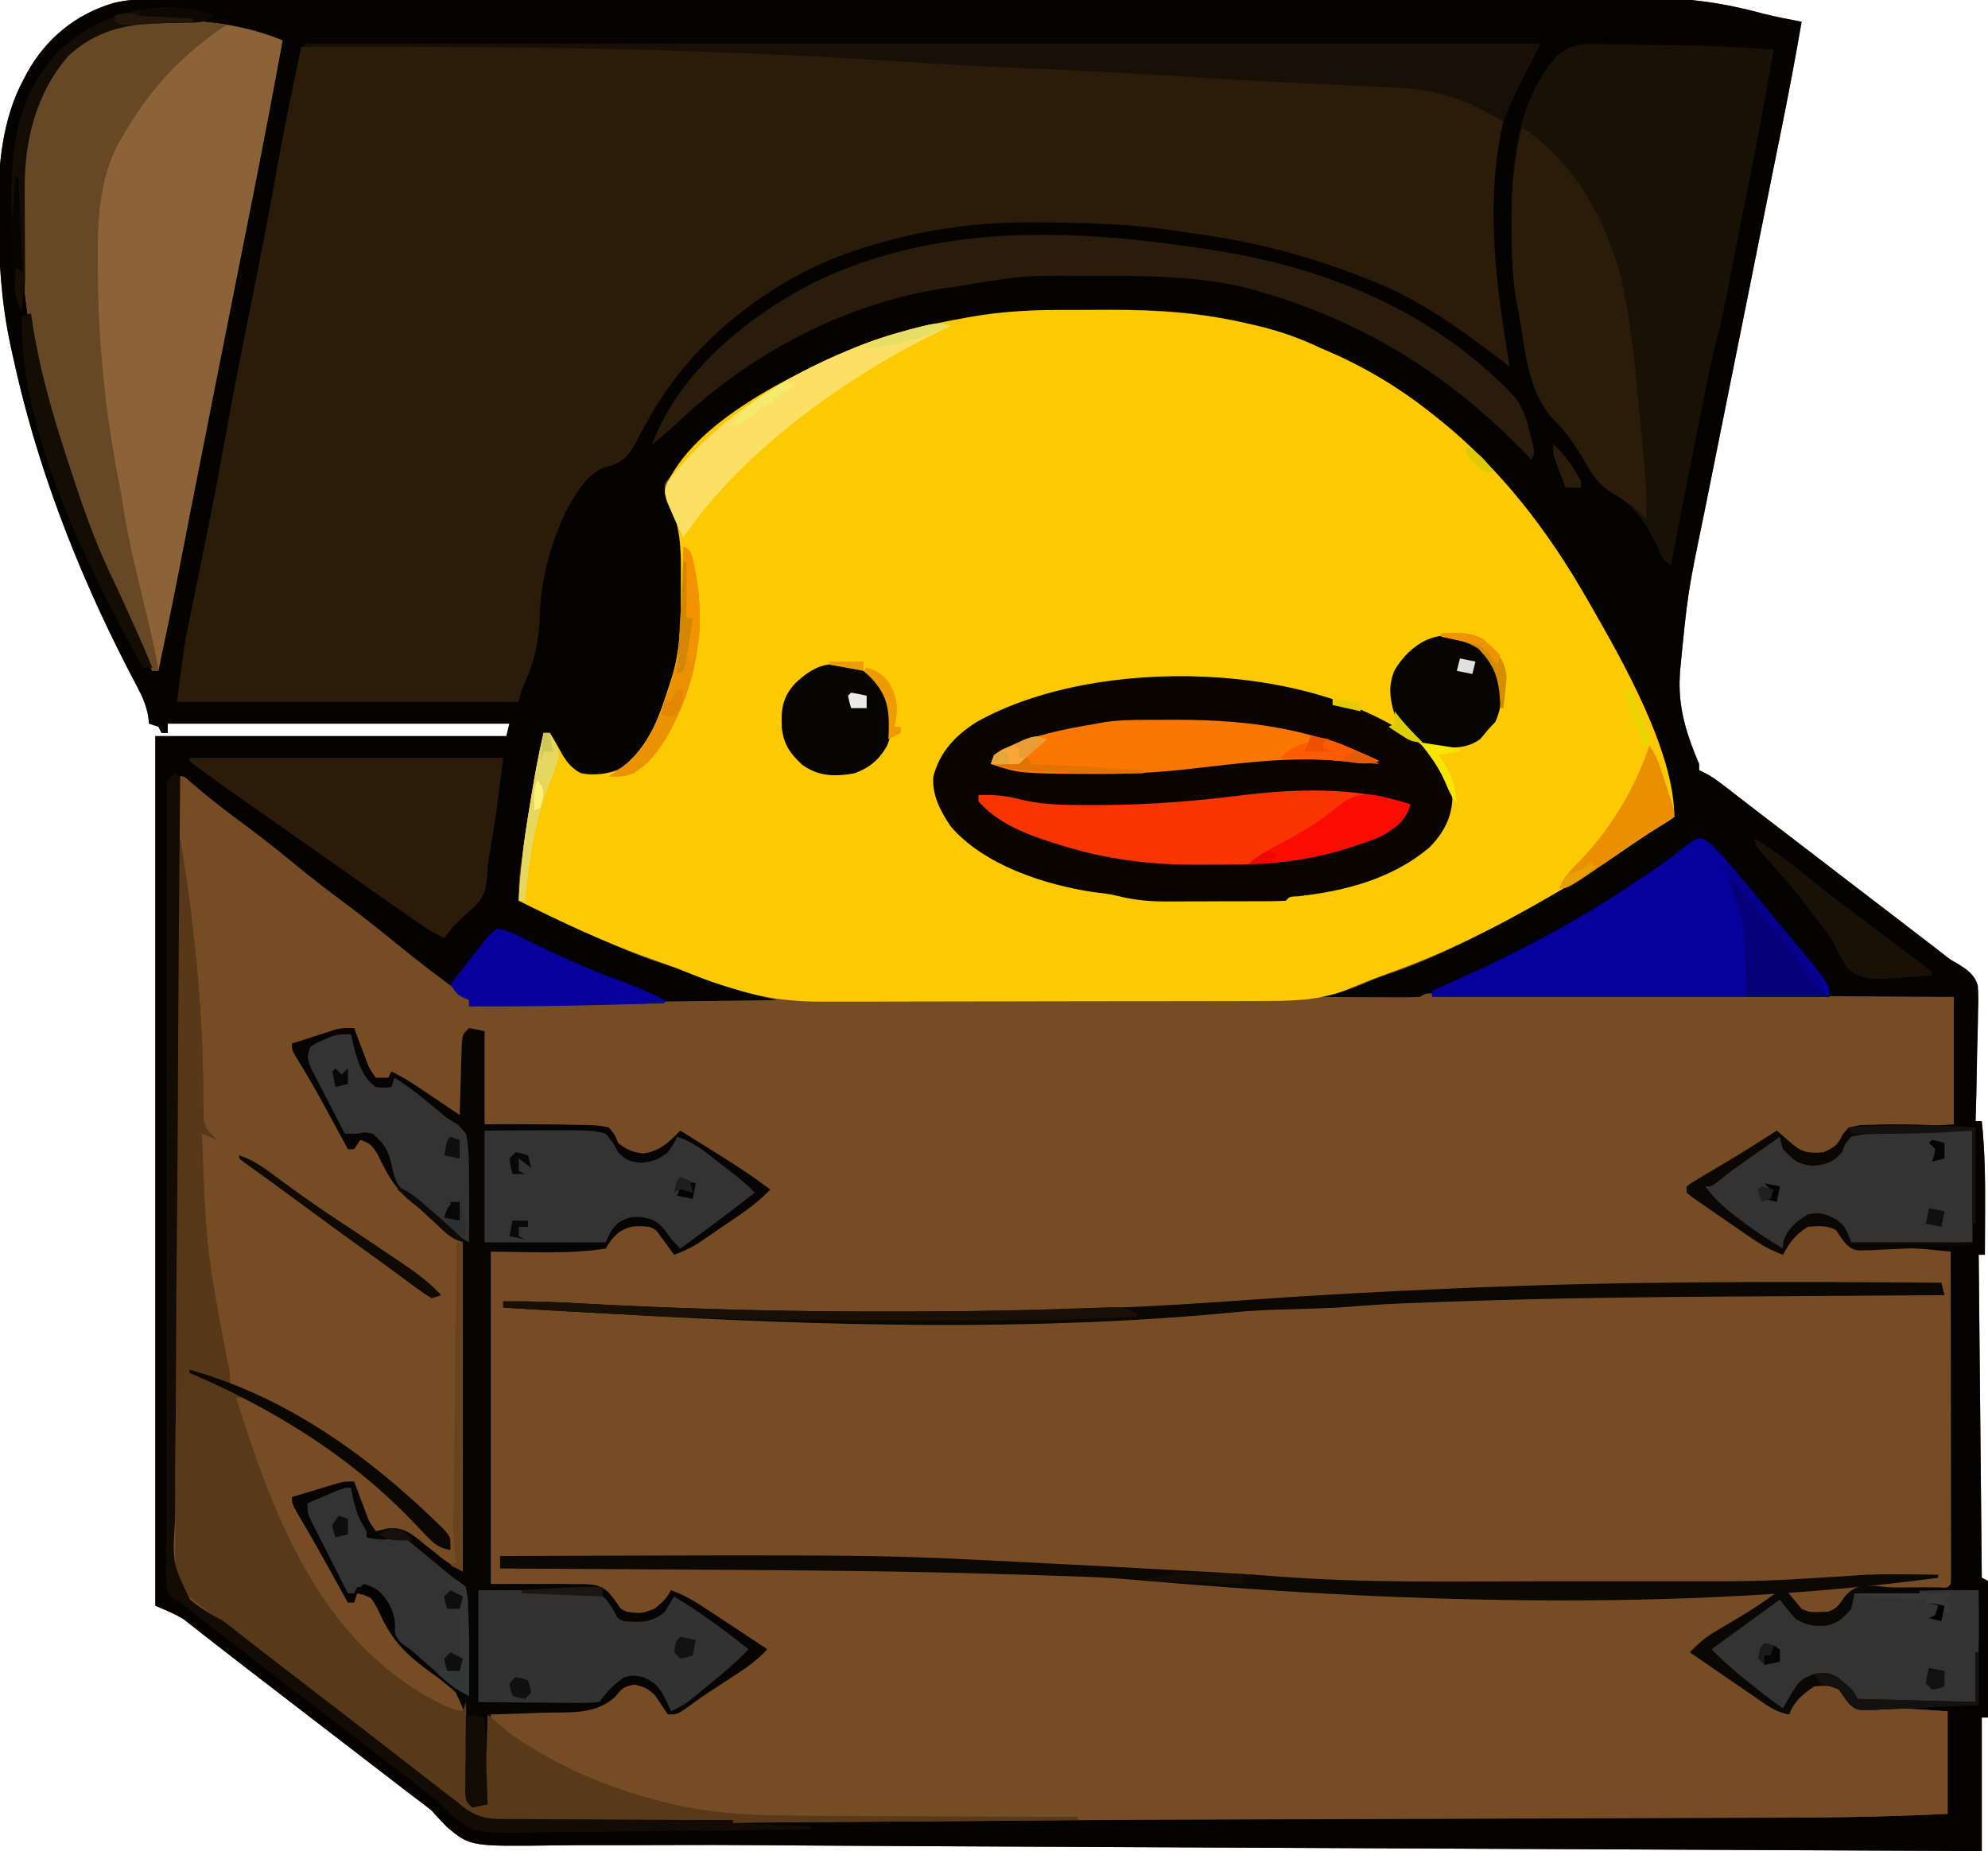 <?xml version="1.0" encoding="UTF-8"?>
<svg version="1.1" xmlns="http://www.w3.org/2000/svg" width="640" height="596">
<path d="M0 0 C1.291 -0.006 1.291 -0.006 2.608 -0.012 C5.488 -0.022 8.367 -0.018 11.247 -0.014 C13.334 -0.019 15.422 -0.024 17.509 -0.03 C23.242 -0.044 28.976 -0.046 34.709 -0.045 C40.894 -0.047 47.079 -0.06 53.264 -0.072 C66.086 -0.093 78.907 -0.102 91.729 -0.107 C92.774 -0.107 92.774 -0.107 93.84 -0.107 C94.887 -0.108 94.887 -0.108 95.956 -0.108 C103.701 -0.111 111.446 -0.118 119.19 -0.124 C142.598 -0.144 166.007 -0.16 189.415 -0.163 C190.537 -0.163 190.537 -0.163 191.683 -0.164 C194.716 -0.164 197.75 -0.164 200.783 -0.165 C203.066 -0.165 205.349 -0.165 207.632 -0.165 C208.386 -0.166 209.14 -0.166 209.918 -0.166 C233.597 -0.169 257.276 -0.191 280.955 -0.227 C307.577 -0.268 334.199 -0.291 360.821 -0.292 C363.665 -0.292 366.508 -0.292 369.351 -0.292 C370.401 -0.292 370.401 -0.292 371.473 -0.292 C382.704 -0.293 393.936 -0.311 405.167 -0.334 C416.474 -0.357 427.781 -0.361 439.087 -0.346 C445.205 -0.339 451.321 -0.34 457.438 -0.363 C463.052 -0.384 468.664 -0.381 474.278 -0.36 C476.295 -0.357 478.313 -0.361 480.33 -0.376 C493.419 -0.463 505.071 1.196 517.697 4.636 C521.809 5.686 525.971 6.477 530.141 7.26 C528.143 18.883 525.949 30.452 523.603 42.01 C523.259 43.712 522.916 45.415 522.572 47.117 C522.027 49.82 521.481 52.523 520.935 55.226 C519.581 61.926 518.235 68.626 516.893 75.328 C516.696 76.309 516.499 77.29 516.297 78.301 C515.488 82.339 514.68 86.376 513.872 90.414 C511.594 101.79 509.31 113.164 507.005 124.534 C505.164 133.617 503.338 142.703 501.529 151.792 C500.576 156.579 499.616 161.364 498.637 166.145 C493.449 191.208 493.449 191.208 490.979 216.647 C490.936 217.691 490.892 218.734 490.847 219.809 C490.705 229.413 493.441 237.52 497.141 246.26 C497.141 246.92 497.141 247.58 497.141 248.26 C497.728 248.537 498.316 248.814 498.921 249.099 C501.027 250.201 502.776 251.39 504.652 252.842 C505.653 253.612 505.653 253.612 506.673 254.398 C507.384 254.95 508.095 255.503 508.828 256.073 C510.358 257.252 511.888 258.432 513.418 259.612 C514.2 260.217 514.983 260.821 515.789 261.445 C519.479 264.293 523.185 267.119 526.891 269.948 C532.858 274.509 538.814 279.084 544.766 283.666 C549.443 287.265 554.135 290.845 558.824 294.428 C564.264 298.586 569.693 302.76 575.113 306.944 C577.899 309.179 577.899 309.179 580.159 310.424 C583.339 312.395 585.724 313.89 586.844 317.573 C587.066 320.384 587.041 323.091 586.922 325.908 C586.911 326.921 586.899 327.934 586.888 328.977 C586.843 332.198 586.743 335.415 586.641 338.635 C586.601 340.824 586.564 343.013 586.531 345.201 C586.443 350.556 586.31 355.908 586.141 361.26 C586.801 361.26 587.461 361.26 588.141 361.26 C589.135 370.69 589.261 380.043 589.203 389.51 C589.198 390.949 589.194 392.388 589.189 393.826 C589.179 397.304 589.161 400.782 589.141 404.26 C588.481 404.26 587.821 404.26 587.141 404.26 C587.471 438.58 587.801 472.9 588.141 508.26 C588.801 508.59 589.461 508.92 590.141 509.26 C590.141 523.78 590.141 538.3 590.141 553.26 C589.481 553.26 588.821 553.26 588.141 553.26 C588.141 567.45 588.141 581.64 588.141 596.26 C537.058 596.026 485.976 595.789 434.894 595.547 C428.817 595.518 422.739 595.489 416.662 595.461 C414.848 595.452 414.848 595.452 412.997 595.443 C393.6 595.352 374.203 595.262 354.805 595.174 C334.793 595.082 314.782 594.988 294.77 594.892 C283.575 594.839 272.381 594.786 261.186 594.736 C257.956 594.722 254.726 594.707 251.496 594.693 C249.371 594.683 247.247 594.674 245.122 594.664 C233.888 594.614 222.655 594.556 211.421 594.473 C208.494 594.452 205.567 594.43 202.639 594.409 C200.719 594.395 198.798 594.381 196.878 594.366 C185.617 594.283 174.359 594.254 163.098 594.315 C156.003 594.354 148.908 594.363 141.813 594.349 C137.741 594.343 133.671 594.355 129.6 594.411 C101.517 594.788 101.517 594.788 94.032 588.504 C92.362 586.794 90.729 585.046 89.141 583.26 C87.032 581.503 84.85 579.894 82.641 578.26 C81.556 577.429 80.472 576.596 79.391 575.76 C78.586 575.141 78.586 575.141 77.766 574.51 C46.891 550.76 46.891 550.76 45.267 549.511 C44.18 548.675 43.093 547.839 42.007 547.003 C39.348 544.958 36.689 542.912 34.031 540.866 C32.458 539.655 30.886 538.444 29.31 537.236 C26.121 534.792 22.949 532.328 19.789 529.846 C18.281 528.671 16.774 527.497 15.266 526.323 C14.213 525.489 14.213 525.489 13.14 524.638 C12.462 524.112 11.784 523.587 11.086 523.045 C10.493 522.58 9.9 522.115 9.29 521.635 C6.442 519.813 3.248 518.592 0.141 517.26 C0.141 424.86 0.141 332.46 0.141 237.26 C37.431 237.26 74.721 237.26 113.141 237.26 C113.471 235.94 113.801 234.62 114.141 233.26 C77.841 233.26 41.541 233.26 4.141 233.26 C4.141 234.25 4.141 235.24 4.141 236.26 C3.481 236.26 2.821 236.26 2.141 236.26 C1.811 235.6 1.481 234.94 1.141 234.26 C0.151 233.93 -0.839 233.6 -1.859 233.26 C-1.969 232.386 -2.078 231.512 -2.19 230.611 C-2.877 227.171 -3.93 224.731 -5.562 221.639 C-6.124 220.555 -6.686 219.471 -7.265 218.354 C-8.178 216.606 -8.178 216.606 -9.109 214.823 C-25.416 182.98 -38.384 149.305 -45.859 114.26 C-46.068 113.316 -46.277 112.371 -46.492 111.398 C-49.42 97.736 -50.263 84.249 -50.359 70.323 C-50.375 69.174 -50.375 69.174 -50.391 68.001 C-50.543 53.771 -49.122 38.503 -42.234 25.76 C-41.894 25.111 -41.555 24.462 -41.204 23.794 C-35.07 12.676 -25.453 4.764 -13.236 1.204 C-8.787 0.124 -4.561 -0.022 0 0 Z " fill="#754C24" transform="translate(49.859,-0.26)"/>
<path d="M0 0 C1.291 -0.006 1.291 -0.006 2.608 -0.012 C5.488 -0.022 8.367 -0.018 11.247 -0.014 C13.334 -0.019 15.422 -0.024 17.509 -0.03 C23.242 -0.044 28.976 -0.046 34.709 -0.045 C40.894 -0.047 47.079 -0.06 53.264 -0.072 C66.086 -0.093 78.907 -0.102 91.729 -0.107 C92.774 -0.107 92.774 -0.107 93.84 -0.107 C94.887 -0.108 94.887 -0.108 95.956 -0.108 C103.701 -0.111 111.446 -0.118 119.19 -0.124 C142.598 -0.144 166.007 -0.16 189.415 -0.163 C190.537 -0.163 190.537 -0.163 191.683 -0.164 C194.716 -0.164 197.75 -0.164 200.783 -0.165 C203.066 -0.165 205.349 -0.165 207.632 -0.165 C208.386 -0.166 209.14 -0.166 209.918 -0.166 C233.597 -0.169 257.276 -0.191 280.955 -0.227 C307.577 -0.268 334.199 -0.291 360.821 -0.292 C363.665 -0.292 366.508 -0.292 369.351 -0.292 C370.401 -0.292 370.401 -0.292 371.473 -0.292 C382.704 -0.293 393.936 -0.311 405.167 -0.334 C416.474 -0.357 427.781 -0.361 439.087 -0.346 C445.205 -0.339 451.321 -0.34 457.438 -0.363 C463.052 -0.384 468.664 -0.381 474.278 -0.36 C476.295 -0.357 478.313 -0.361 480.33 -0.376 C493.419 -0.463 505.071 1.196 517.697 4.636 C521.809 5.686 525.971 6.477 530.141 7.26 C528.143 18.883 525.949 30.452 523.603 42.01 C523.259 43.712 522.916 45.415 522.572 47.117 C522.027 49.82 521.481 52.523 520.935 55.226 C519.581 61.926 518.235 68.626 516.893 75.328 C516.696 76.309 516.499 77.29 516.297 78.301 C515.488 82.339 514.68 86.376 513.872 90.414 C511.594 101.79 509.31 113.164 507.005 124.534 C505.164 133.617 503.338 142.703 501.529 151.792 C500.576 156.579 499.616 161.364 498.637 166.145 C493.449 191.208 493.449 191.208 490.979 216.647 C490.936 217.691 490.892 218.734 490.847 219.809 C490.705 229.413 493.441 237.52 497.141 246.26 C497.141 246.92 497.141 247.58 497.141 248.26 C497.728 248.537 498.316 248.814 498.921 249.099 C501.027 250.201 502.776 251.39 504.652 252.842 C505.653 253.612 505.653 253.612 506.673 254.398 C507.384 254.95 508.095 255.503 508.828 256.073 C510.358 257.252 511.888 258.432 513.418 259.612 C514.2 260.217 514.983 260.821 515.789 261.445 C519.479 264.293 523.185 267.119 526.891 269.948 C532.858 274.509 538.814 279.084 544.766 283.666 C549.443 287.265 554.135 290.845 558.824 294.428 C564.264 298.586 569.693 302.76 575.113 306.944 C577.899 309.179 577.899 309.179 580.159 310.424 C583.339 312.395 585.724 313.89 586.844 317.573 C587.066 320.384 587.041 323.091 586.922 325.908 C586.911 326.921 586.899 327.934 586.888 328.977 C586.843 332.198 586.743 335.415 586.641 338.635 C586.601 340.824 586.564 343.013 586.531 345.201 C586.443 350.556 586.31 355.908 586.141 361.26 C586.801 361.26 587.461 361.26 588.141 361.26 C589.135 370.69 589.261 380.043 589.203 389.51 C589.198 390.949 589.194 392.388 589.189 393.826 C589.179 397.304 589.161 400.782 589.141 404.26 C588.481 404.26 587.821 404.26 587.141 404.26 C587.471 438.58 587.801 472.9 588.141 508.26 C588.801 508.59 589.461 508.92 590.141 509.26 C590.141 523.78 590.141 538.3 590.141 553.26 C589.481 553.26 588.821 553.26 588.141 553.26 C588.141 567.45 588.141 581.64 588.141 596.26 C537.058 596.026 485.976 595.789 434.894 595.547 C428.817 595.518 422.739 595.489 416.662 595.461 C414.848 595.452 414.848 595.452 412.997 595.443 C393.6 595.352 374.203 595.262 354.805 595.174 C334.793 595.082 314.782 594.988 294.77 594.892 C283.575 594.839 272.381 594.786 261.186 594.736 C257.956 594.722 254.726 594.707 251.496 594.693 C249.371 594.683 247.247 594.674 245.122 594.664 C233.888 594.614 222.655 594.556 211.421 594.473 C208.494 594.452 205.567 594.43 202.639 594.409 C200.719 594.395 198.798 594.381 196.878 594.366 C185.617 594.283 174.359 594.254 163.098 594.315 C156.003 594.354 148.908 594.363 141.813 594.349 C137.741 594.343 133.671 594.355 129.6 594.411 C101.517 594.788 101.517 594.788 94.032 588.504 C92.362 586.794 90.729 585.046 89.141 583.26 C87.032 581.503 84.85 579.894 82.641 578.26 C81.556 577.429 80.472 576.596 79.391 575.76 C78.586 575.141 78.586 575.141 77.766 574.51 C46.891 550.76 46.891 550.76 45.267 549.511 C44.18 548.675 43.093 547.839 42.007 547.003 C39.348 544.958 36.689 542.912 34.031 540.866 C32.458 539.655 30.886 538.444 29.31 537.236 C26.121 534.792 22.949 532.328 19.789 529.846 C18.281 528.671 16.774 527.497 15.266 526.323 C14.213 525.489 14.213 525.489 13.14 524.638 C12.462 524.112 11.784 523.587 11.086 523.045 C10.493 522.58 9.9 522.115 9.29 521.635 C6.442 519.813 3.248 518.592 0.141 517.26 C0.141 424.86 0.141 332.46 0.141 237.26 C37.431 237.26 74.721 237.26 113.141 237.26 C113.471 235.94 113.801 234.62 114.141 233.26 C77.841 233.26 41.541 233.26 4.141 233.26 C4.141 234.25 4.141 235.24 4.141 236.26 C3.481 236.26 2.821 236.26 2.141 236.26 C1.811 235.6 1.481 234.94 1.141 234.26 C0.151 233.93 -0.839 233.6 -1.859 233.26 C-1.969 232.386 -2.078 231.512 -2.19 230.611 C-2.877 227.171 -3.93 224.731 -5.562 221.639 C-6.124 220.555 -6.686 219.471 -7.265 218.354 C-8.178 216.606 -8.178 216.606 -9.109 214.823 C-25.416 182.98 -38.384 149.305 -45.859 114.26 C-46.068 113.316 -46.277 112.371 -46.492 111.398 C-49.42 97.736 -50.263 84.249 -50.359 70.323 C-50.375 69.174 -50.375 69.174 -50.391 68.001 C-50.543 53.771 -49.122 38.503 -42.234 25.76 C-41.894 25.111 -41.555 24.462 -41.204 23.794 C-35.07 12.676 -25.453 4.764 -13.236 1.204 C-8.787 0.124 -4.561 -0.022 0 0 Z M264.141 102.26 C263.227 102.411 262.314 102.563 261.373 102.719 C223.911 109.227 191.534 126.181 165.52 154.104 C163.921 156.118 163.921 156.118 164.324 158.264 C164.594 158.923 164.863 159.581 165.141 160.26 C165.378 160.981 165.615 161.701 165.859 162.444 C166.379 163.944 166.9 165.444 167.422 166.944 C169.487 173.598 169.361 180.14 169.381 187.058 C169.39 189.094 169.421 191.13 169.453 193.166 C169.599 211 165.836 230.194 154.141 244.26 C149.432 248.64 145.635 249.648 139.352 249.526 C135.835 249.103 134.465 247.907 132.141 245.26 C130.321 242.332 128.687 239.34 127.141 236.26 C126.481 236.26 125.821 236.26 125.141 236.26 C122.913 245.965 121.199 255.663 119.778 265.513 C119.449 267.786 119.111 270.058 118.772 272.33 C118.557 273.796 118.343 275.263 118.129 276.729 C117.939 278.033 117.748 279.337 117.552 280.68 C117.18 283.916 117.061 287.007 117.141 290.26 C126.991 294.989 136.911 299.559 146.891 304.01 C147.906 304.469 148.922 304.929 149.969 305.402 C157.216 308.612 164.538 311.039 172.141 313.26 C177.916 315.103 183.601 317.147 189.27 319.295 C191.62 320.085 193.917 320.729 196.32 321.32 C197.581 321.63 198.842 321.941 200.141 322.26 C198.878 322.276 198.878 322.276 197.589 322.291 C189.518 322.391 181.447 322.493 173.377 322.599 C169.231 322.654 165.085 322.707 160.939 322.757 C140.992 323.001 121.072 323.382 101.141 324.26 C101.141 323.6 101.141 322.94 101.141 322.26 C99.792 320.962 99.792 320.962 97.984 319.678 C96.958 318.908 96.958 318.908 95.91 318.123 C95.161 317.57 94.412 317.017 93.641 316.448 C87.685 311.979 81.825 307.432 76.078 302.698 C70.219 297.885 64.234 293.29 58.14 288.779 C52.679 284.716 47.409 280.448 42.152 276.124 C36.823 271.763 31.355 267.619 25.82 263.525 C20.786 259.788 15.953 255.874 11.18 251.807 C9.302 250.059 9.302 250.059 7.141 250.26 C6.889 283.357 6.695 316.453 6.579 349.55 C6.565 353.459 6.551 357.368 6.536 361.277 C6.534 362.055 6.531 362.833 6.528 363.635 C6.48 376.229 6.393 388.823 6.292 401.417 C6.189 414.343 6.128 427.269 6.106 440.196 C6.091 448.17 6.043 456.143 5.954 464.117 C5.888 470.235 5.882 476.353 5.896 482.471 C5.893 484.978 5.872 487.486 5.829 489.992 C4.911 503.07 4.911 503.07 9.552 514.699 C12.326 517.005 14.927 518.647 18.141 520.26 C19.317 521.135 20.476 522.035 21.602 522.975 C22.563 523.708 23.525 524.442 24.516 525.198 C25.624 526.045 26.732 526.893 27.84 527.741 C28.664 528.37 28.664 528.37 29.505 529.012 C38.201 535.651 46.844 542.357 55.476 549.078 C60.996 553.374 66.53 557.65 72.078 561.908 C74.676 563.903 77.271 565.902 79.858 567.91 C81.425 569.114 83.015 570.288 84.606 571.461 C86.988 573.27 89.038 575.152 91.071 577.343 C100.704 586.997 111.169 587.618 124.117 587.673 C128.189 587.662 132.258 587.589 136.329 587.51 C140.798 587.436 145.267 587.435 149.737 587.424 C157.568 587.396 165.397 587.324 173.228 587.223 C184.721 587.075 196.214 586.995 207.708 586.932 C222.436 586.851 237.164 586.755 251.892 586.625 C287.741 586.308 323.589 586.139 359.439 586.044 C367.489 586.022 375.538 585.999 383.588 585.975 C385.046 585.971 386.505 585.967 387.964 585.963 C390.878 585.954 393.791 585.946 396.705 585.937 C399.61 585.929 402.516 585.921 405.421 585.912 C434.915 585.828 464.409 585.733 493.902 585.608 C498.958 585.587 504.014 585.568 509.07 585.551 C514.951 585.531 520.832 585.507 526.713 585.48 C528.832 585.47 530.951 585.463 533.07 585.457 C547.786 585.414 562.439 584.939 577.141 584.26 C577.141 573.37 577.141 562.48 577.141 551.26 C565.389 550.426 565.389 550.426 553.703 550.198 C552.446 550.207 551.189 550.216 549.895 550.225 C548.986 550.237 548.077 550.248 547.141 550.26 C546.857 549.646 546.573 549.033 546.281 548.401 C544.706 545.444 542.958 544.053 540.141 542.26 C536.864 541.548 535.087 541.658 532.238 543.471 C528.899 546.161 526.869 547.909 526.141 552.26 C520.012 549.112 514.527 545.44 509.004 541.33 C504.521 538.089 499.843 535.17 495.141 532.26 C498.421 529.563 501.745 527.143 505.336 524.877 C506.299 524.268 507.262 523.658 508.254 523.03 C509.248 522.404 510.242 521.779 511.266 521.135 C513.248 519.883 515.229 518.63 517.211 517.377 C518.522 516.551 518.522 516.551 519.86 515.709 C521.635 514.582 523.391 513.426 525.141 512.26 C525.368 512.838 525.594 513.415 525.828 514.01 C527.611 517.067 529.05 518.484 532.141 520.26 C535.425 520.684 538.1 520.593 541.141 519.26 C541.927 518.094 542.701 516.919 543.469 515.741 C545.714 512.956 546.847 512.318 550.414 511.609 C554.442 511.382 558.422 511.336 562.453 511.385 C564.543 511.378 566.632 511.362 568.721 511.343 C570.603 511.331 572.486 511.342 574.368 511.354 C577.049 511.579 577.049 511.579 578.141 510.26 C578.236 508.869 578.263 507.472 578.261 506.078 C578.262 505.176 578.264 504.274 578.265 503.345 C578.261 502.348 578.258 501.351 578.254 500.324 C578.254 498.759 578.254 498.759 578.255 497.161 C578.254 493.693 578.246 490.225 578.238 486.756 C578.236 484.359 578.235 481.961 578.234 479.564 C578.23 473.239 578.22 466.915 578.209 460.59 C578.199 454.142 578.195 447.694 578.189 441.246 C578.179 428.584 578.162 415.922 578.141 403.26 C576.538 403.094 574.936 402.93 573.333 402.767 C571.994 402.63 571.994 402.63 570.628 402.49 C567.92 402.24 565.247 402.15 562.527 402.155 C561.59 402.14 560.652 402.125 559.686 402.11 C557.761 402.085 555.837 402.08 553.912 402.094 C546.994 401.936 546.994 401.936 544.432 399.906 C543.098 398.272 543.098 398.272 541.141 395.26 C537.992 393.686 535.621 393.912 532.141 394.26 C528.422 396.368 525.64 399.211 524.141 403.26 C520.381 401.894 517.283 400.173 513.98 397.924 C513.022 397.272 512.064 396.62 511.076 395.948 C510.087 395.267 509.097 394.586 508.078 393.885 C507.085 393.212 506.092 392.539 505.068 391.846 C500.74 388.885 496.764 386.075 493.141 382.26 C493.806 382.029 494.471 381.799 495.156 381.561 C498.994 379.888 502.374 377.706 505.891 375.448 C511.549 371.858 517.231 368.426 523.141 365.26 C523.904 366.044 524.667 366.828 525.453 367.635 C529.136 371.251 529.136 371.251 533.953 372.635 C538.019 372.157 540.022 370.882 543.141 368.26 C544.321 365.69 544.321 365.69 545.141 363.26 C546.338 363.272 547.536 363.283 548.77 363.295 C550.414 363.305 552.059 363.314 553.703 363.323 C554.484 363.331 555.264 363.339 556.068 363.348 C563.841 363.379 571.314 362.782 579.141 362.26 C579.141 348.73 579.141 335.2 579.141 321.26 C557.01 321.107 534.879 320.958 512.749 320.817 C502.473 320.751 492.198 320.684 481.923 320.612 C472.97 320.549 464.017 320.49 455.064 320.435 C450.321 320.406 445.578 320.375 440.835 320.34 C436.375 320.306 431.915 320.278 427.455 320.253 C425.814 320.243 424.174 320.232 422.533 320.218 C420.3 320.2 418.068 320.188 415.835 320.178 C414.583 320.169 413.331 320.161 412.042 320.153 C409.201 320.057 409.201 320.057 407.141 321.26 C404.732 321.346 402.353 321.376 399.945 321.358 C399.238 321.356 398.53 321.355 397.802 321.353 C395.54 321.348 393.278 321.335 391.016 321.323 C389.483 321.318 387.951 321.313 386.418 321.309 C382.659 321.298 378.9 321.281 375.141 321.26 C375.896 321.059 376.652 320.859 377.43 320.652 C378.421 320.386 379.413 320.12 380.434 319.846 C381.416 319.584 382.399 319.321 383.411 319.051 C386.083 318.277 388.571 317.291 391.098 316.127 C393.896 314.939 396.765 313.996 399.641 313.01 C407.39 310.251 414.782 306.926 422.141 303.26 C423.053 302.806 423.965 302.352 424.905 301.884 C444.467 292.076 462.991 281.083 480.891 268.502 C483.593 266.638 486.318 264.931 489.141 263.26 C487.186 254.677 484.612 246.496 481.516 238.26 C481.075 237.083 480.634 235.906 480.179 234.693 C469.316 206.052 455.36 179.455 435.141 156.26 C434.687 155.74 434.234 155.219 433.767 154.683 C427.104 147.095 420.193 140.401 412.141 134.26 C410.741 133.154 410.741 133.154 409.313 132.026 C395.217 121.096 380.956 114.108 364.141 108.26 C363.107 107.898 362.073 107.536 361.008 107.162 C357.48 106.052 353.922 105.127 350.328 104.26 C349.687 104.095 349.046 103.93 348.385 103.76 C333.932 100.279 319.244 99.935 304.456 99.999 C301.512 100.01 298.569 99.999 295.625 99.987 C284.945 99.978 274.687 100.438 264.141 102.26 Z " fill="#040301" transform="translate(49.859,-0.26)"/>
<path d="M0 0 C1.417 -0.005 1.417 -0.005 2.862 -0.01 C4.849 -0.015 6.837 -0.017 8.824 -0.017 C11.808 -0.02 14.792 -0.038 17.775 -0.057 C33.196 -0.103 48.035 0.936 63.09 4.48 C64.49 4.805 64.49 4.805 65.919 5.137 C72.886 6.816 79.313 9.058 85.777 12.168 C87.098 12.735 87.098 12.735 88.445 13.312 C100.946 18.706 112.187 25.63 122.777 34.168 C123.613 34.841 123.613 34.841 124.465 35.527 C144.277 51.624 159.113 71.097 171.777 93.168 C172.197 93.893 172.617 94.617 173.05 95.364 C183.314 113.276 199.777 142.178 199.777 163.168 C197.828 164.578 197.828 164.578 195.09 166.23 C190.8 168.877 186.642 171.632 182.527 174.543 C175.497 179.466 168.208 183.878 160.777 188.168 C160.09 188.566 159.404 188.965 158.696 189.375 C142.701 198.601 126.188 206.954 108.777 213.168 C107.381 213.686 105.985 214.207 104.59 214.73 C103.978 214.957 103.365 215.184 102.734 215.418 C99.617 216.612 96.542 217.909 93.465 219.203 C84.42 222.45 75.823 222.465 66.318 222.458 C64.647 222.464 62.975 222.471 61.304 222.479 C56.779 222.496 52.254 222.501 47.728 222.502 C44.895 222.504 42.061 222.508 39.227 222.513 C29.322 222.532 19.417 222.54 9.511 222.539 C0.31 222.537 -8.89 222.558 -18.091 222.59 C-26.015 222.616 -33.939 222.627 -41.863 222.626 C-46.585 222.625 -51.306 222.631 -56.028 222.652 C-60.476 222.672 -64.923 222.671 -69.371 222.657 C-70.992 222.655 -72.613 222.659 -74.234 222.672 C-84.911 222.747 -94.022 221.43 -104.223 218.168 C-105.112 217.893 -106.001 217.618 -106.917 217.334 C-111.522 215.885 -115.97 214.085 -120.438 212.262 C-123.59 211.024 -126.775 209.908 -129.973 208.793 C-144.481 203.648 -158.472 197.066 -172.223 190.168 C-171.725 180.787 -170.672 171.625 -169.121 162.362 C-168.783 160.34 -168.454 158.318 -168.127 156.295 C-167.023 149.535 -165.8 142.835 -164.223 136.168 C-163.563 136.168 -162.903 136.168 -162.223 136.168 C-160.624 138.603 -159.261 141.137 -157.855 143.688 C-156.165 146.255 -154.875 147.638 -152.223 149.168 C-147.972 149.956 -144.109 149.463 -140.035 148.105 C-130.338 141.425 -126.907 130.707 -123.473 119.918 C-123.262 119.257 -123.051 118.596 -122.834 117.914 C-120.197 109.281 -120.036 100.827 -120.037 91.89 C-120.035 89.805 -120.017 87.721 -119.998 85.637 C-119.962 77.232 -120.02 69.492 -123.91 61.855 C-125.223 59.168 -125.223 59.168 -125.102 57.348 C-116.504 36.025 -83.651 20.523 -64.223 12.168 C-52.771 7.32 -40.552 4.667 -28.348 2.48 C-27.351 2.301 -27.351 2.301 -26.333 2.119 C-17.578 0.624 -8.876 0.011 0 0 Z " fill="#FDC900" transform="translate(339.223,99.832)"/>
<path d="M0 0 C18.062 -0.187 36.124 -0.309 54.188 -0.375 C54.868 -0.378 55.548 -0.38 56.248 -0.383 C109.33 -0.574 162.07 1.505 215.048 4.986 C226.936 5.765 238.808 6.389 250.715 6.8 C260.153 7.133 269.576 7.779 279 8.375 C293.125 9.267 307.246 10.078 321.387 10.688 C325.235 10.861 329.083 11.036 332.93 11.211 C335.408 11.319 337.885 11.42 340.363 11.512 C357.551 12.154 372.961 12.928 387 24 C386.867 24.594 386.734 25.189 386.598 25.801 C381.139 51.42 384.686 77.469 389 103 C387.969 102.216 386.938 101.433 385.875 100.625 C384.252 99.415 382.626 98.207 381 97 C379.472 95.857 379.472 95.857 377.914 94.691 C366.481 86.253 354.451 78.76 341 74 C339.804 73.542 338.608 73.085 337.375 72.613 C321.612 66.708 305.696 62.715 289.032 60.422 C286.077 60.011 283.131 59.553 280.184 59.094 C266.315 57.08 252.553 56.686 238.562 56.625 C237.243 56.613 237.243 56.613 235.897 56.601 C218.929 56.483 202.715 58.489 186.375 63.188 C185.322 63.488 184.268 63.788 183.183 64.098 C169.177 68.248 156.776 74.313 145 83 C143.728 83.938 143.728 83.938 142.43 84.895 C129.592 94.775 119.258 106.408 111.434 120.566 C111.005 121.335 110.577 122.103 110.135 122.894 C109.316 124.384 108.52 125.887 107.75 127.403 C105.629 131.294 104.102 133.316 99.859 134.855 C99.191 135.039 98.523 135.222 97.835 135.411 C91.927 137.308 87.827 144.809 85 150 C80.095 160.767 77.179 171.304 76.769 183.162 C76.479 191.049 75.369 197.069 72.156 204.363 C70.84 207.164 70.84 207.164 70 211 C33.7 211 -2.6 211 -40 211 C-37.706 192.65 -37.706 192.65 -35.863 183.836 C-35.663 182.852 -35.463 181.869 -35.257 180.856 C-34.833 178.77 -34.406 176.685 -33.976 174.6 C-32.832 169.042 -31.709 163.48 -30.586 157.918 C-30.361 156.808 -30.137 155.697 -29.906 154.553 C-27.973 144.95 -26.176 135.327 -24.438 125.688 C-21.777 110.966 -18.886 96.299 -15.921 81.635 C-12.943 66.896 -10.117 52.135 -7.471 37.332 C-5.913 28.669 -4.201 20.048 -2.394 11.433 C-2.163 10.329 -1.932 9.225 -1.694 8.088 C-1.13 5.392 -0.566 2.696 0 0 Z " fill="#2B1C0A" transform="translate(97,15)"/>
<path d="M0 0 C16.088 0.086 32.176 0.182 48.264 0.288 C55.743 0.337 63.221 0.383 70.7 0.422 C103.046 0.592 135.371 0.958 167.703 1.977 C168.728 2.009 168.728 2.009 169.773 2.041 C185.13 2.524 200.475 3.087 215.812 4 C216.501 4.041 217.19 4.082 217.899 4.124 C218.587 4.165 219.275 4.206 219.983 4.248 C263.698 6.846 307.325 7.271 351.099 7.144 C359.187 7.121 367.275 7.111 375.363 7.101 C391.909 7.08 408.454 7.045 425 7 C425 7.33 425 7.66 425 8 C422.36 8.33 419.72 8.66 417 9 C419.49 11.667 421.634 13.557 425 15 C422.812 15.312 422.812 15.312 420 15 C417.188 12.625 417.188 12.625 415 10 C415 9.34 415 8.68 415 8 C411.529 10.202 408.06 12.407 404.594 14.616 C403.416 15.366 402.237 16.115 401.058 16.862 C399.356 17.942 397.657 19.026 395.957 20.109 C394.936 20.759 393.915 21.408 392.863 22.077 C390.114 23.923 387.552 25.893 385 28 C385.599 28.398 386.199 28.796 386.817 29.206 C389.566 31.032 392.314 32.86 395.062 34.688 C396.005 35.313 396.948 35.939 397.92 36.584 C401.993 39.294 406.047 42.007 409.996 44.895 C412.852 47.109 412.852 47.109 416 48 C416.206 47.278 416.413 46.556 416.625 45.812 C418.455 42.069 420.557 40.317 424 38 C426.938 37.312 426.938 37.312 430 38 C432.611 39.736 434.932 41.638 437 44 C437 44.66 437 45.32 437 46 C437.909 45.988 438.818 45.977 439.754 45.965 C441.011 45.956 442.268 45.947 443.562 45.938 C444.781 45.926 445.999 45.914 447.254 45.902 C453.845 46.038 460.422 46.561 467 47 C467 57.89 467 68.78 467 80 C447.73 80.969 428.514 81.162 409.227 81.175 C404.744 81.179 400.261 81.188 395.779 81.197 C385.009 81.216 374.24 81.227 363.47 81.236 C359.402 81.239 355.334 81.243 351.265 81.247 C333.29 81.266 315.315 81.282 297.339 81.289 C292.962 81.291 288.584 81.293 284.207 81.295 C283.119 81.296 282.032 81.296 280.911 81.297 C263.266 81.305 245.621 81.33 227.976 81.363 C209.8 81.396 191.624 81.414 173.448 81.417 C163.266 81.419 153.085 81.428 142.904 81.453 C134.242 81.475 125.58 81.483 116.919 81.474 C112.509 81.469 108.1 81.471 103.69 81.49 C86.436 81.563 69.785 81.549 53 77 C51.491 76.623 49.981 76.249 48.47 75.879 C32.966 72.02 17.674 64.754 4.625 55.562 C4.054 55.162 3.484 54.762 2.896 54.349 C-0.121 52.088 -1.305 50.667 -2 47 C-0.982 46.976 0.037 46.952 1.086 46.927 C4.897 46.829 8.705 46.686 12.514 46.53 C14.157 46.469 15.8 46.42 17.443 46.383 C28.503 46.464 28.503 46.464 37.934 41.461 C38.478 40.834 39.023 40.206 39.584 39.56 C41 38 41 38 44.062 37.188 C48.254 38.347 51.223 40.665 54 44 C54.699 46.203 54.699 46.203 55 48 C61.129 44.852 66.613 41.18 72.137 37.07 C76.619 33.829 81.298 30.91 86 28 C82.72 25.303 79.396 22.883 75.805 20.617 C74.842 20.007 73.879 19.398 72.887 18.77 C71.893 18.144 70.899 17.519 69.875 16.875 C67.893 15.623 65.911 14.37 63.93 13.117 C63.056 12.567 62.181 12.016 61.281 11.449 C59.506 10.321 57.749 9.166 56 8 C55.773 8.578 55.546 9.155 55.312 9.75 C53.58 12.72 51.925 14.18 49 16 C45.386 16.669 43.168 16.76 40.031 14.719 C35.44 10.88 35.44 10.88 34 8 C22.78 7.34 11.56 6.68 0 6 C0 4.02 0 2.04 0 0 Z " fill="#754C24" transform="translate(160,504)"/>
<path d="M0 0 C0.338 0.904 0.675 1.807 1.023 2.738 C1.469 3.918 1.915 5.097 2.375 6.312 C2.816 7.484 3.257 8.656 3.711 9.863 C4.915 13.086 4.915 13.086 7 16 C8.32 16 9.64 16 11 16 C11.33 15.34 11.66 14.68 12 14 C14.944 15.402 17.622 17.003 20.328 18.82 C21.127 19.355 21.927 19.89 22.75 20.441 C23.575 20.997 24.4 21.553 25.25 22.125 C26.511 22.97 26.511 22.97 27.797 23.832 C29.866 25.219 31.934 26.609 34 28 C34.02 27.223 34.04 26.446 34.06 25.645 C34.155 22.138 34.265 18.632 34.375 15.125 C34.406 13.902 34.437 12.678 34.469 11.418 C34.507 10.251 34.546 9.085 34.586 7.883 C34.617 6.804 34.649 5.725 34.681 4.614 C35 2 35 2 37 0 C39.475 0.495 39.475 0.495 42 1 C42 10.9 42 20.8 42 31 C44.516 30.979 47.032 30.959 49.625 30.938 C53.084 30.939 56.542 30.969 60 31 C60.978 31.006 61.956 31.012 62.963 31.018 C65.956 31.047 68.946 31.112 71.938 31.188 C73.367 31.196 73.367 31.196 74.825 31.205 C77.318 31.286 79.578 31.399 82 32 C83.984 34.438 83.984 34.438 85 37 C87.759 39.162 89.515 39.939 93 40.375 C98.42 39.698 101.302 36.776 105 33 C125.62 45.882 125.62 45.882 134 52 C129.558 56.677 124.381 60.022 119.062 63.625 C118.073 64.306 117.084 64.986 116.064 65.688 C115.106 66.34 114.148 66.992 113.16 67.664 C112.29 68.257 111.42 68.849 110.524 69.459 C108.073 70.955 105.693 72.021 103 73 C102.59 72.434 102.18 71.868 101.758 71.285 C101.219 70.552 100.68 69.818 100.125 69.062 C99.591 68.332 99.058 67.601 98.508 66.848 C97.12 64.889 97.12 64.889 95 64 C90.881 63.611 88.711 63.542 85.188 65.812 C82.861 67.996 82.861 67.996 81 71 C68.989 72.914 55.983 72 44 72 C44 107.31 44 142.62 44 179 C55.303 179.005 55.303 179.005 66.605 178.973 C68.133 178.999 69.66 179.029 71.188 179.062 C71.967 179.052 72.746 179.041 73.549 179.029 C76.999 179.132 79.154 179.259 81.811 181.585 C83.426 183.496 83.426 183.496 84.802 185.404 C85.926 187.149 85.926 187.149 88 188 C92.559 188.53 92.559 188.53 96.758 186.953 C98.936 185.164 100.73 183.541 102 181 C105.514 182.302 108.524 183.841 111.652 185.898 C112.512 186.46 113.371 187.023 114.256 187.602 C115.583 188.479 115.583 188.479 116.938 189.375 C117.819 189.952 118.7 190.53 119.607 191.125 C124.085 194.063 128.548 197.023 133 200 C129.303 204.155 124.81 206.93 120.188 209.938 C118.618 210.966 117.049 211.996 115.48 213.027 C114.346 213.77 114.346 213.77 113.189 214.527 C111.116 215.922 109.115 217.385 107.113 218.879 C104 221 104 221 101 221 C99.636 219.021 98.306 217.018 97 215 C94.73 212.73 93.385 212.088 90.25 211.375 C86.485 212.099 86.304 212.684 83.922 215.449 C77.577 221.182 69.088 220.256 61 220.438 C59.35 220.499 57.7 220.563 56.051 220.631 C52.033 220.794 48.021 220.896 44 221 C43.67 230.57 43.34 240.14 43 250 C41.35 250.33 39.7 250.66 38 251 C36 249 36 249 35.856 245.994 C35.914 244.094 35.914 244.094 35.973 242.156 C35.986 240.75 35.997 239.344 36.006 237.938 C36.026 235.728 36.062 233.524 36.147 231.316 C36.523 222.077 36.523 222.077 32.682 213.888 C29.902 211.334 27.105 209.143 24 207 C15.8 200.972 11.474 196.262 7.633 186.941 C6.251 183.817 6.251 183.817 3.305 182.59 C2.164 182.298 2.164 182.298 1 182 C0.67 182.99 0.34 183.98 0 185 C-0.66 185 -1.32 185 -2 185 C-2.629 183.863 -3.258 182.726 -3.906 181.555 C-4.771 179.995 -5.635 178.435 -6.5 176.875 C-6.949 176.064 -7.398 175.253 -7.861 174.418 C-10.028 170.515 -12.207 166.621 -14.445 162.758 C-14.815 162.12 -15.184 161.482 -15.564 160.825 C-16.573 159.089 -17.587 157.357 -18.602 155.625 C-20 153 -20 153 -20 151 C-17.231 150.162 -14.46 149.329 -11.688 148.5 C-10.902 148.262 -10.116 148.023 -9.307 147.777 C-8.549 147.552 -7.792 147.326 -7.012 147.094 C-6.315 146.884 -5.619 146.675 -4.901 146.459 C-3 146 -3 146 0 146 C0.507 147.355 0.507 147.355 1.023 148.738 C1.469 149.918 1.915 151.097 2.375 152.312 C2.816 153.484 3.257 154.656 3.711 155.863 C4.915 159.086 4.915 159.086 7 162 C8.742 161.59 8.742 161.59 10.52 161.172 C15.077 160.606 17.247 161.935 20.791 164.676 C21.417 165.195 22.043 165.715 22.688 166.25 C23.961 167.257 25.236 168.262 26.512 169.266 C27.063 169.717 27.614 170.169 28.182 170.634 C30.34 172.255 32.686 173.612 35 175 C35 140.02 35 105.04 35 69 C33.68 68.34 32.36 67.68 31 67 C28.445 64.867 26.031 62.61 23.59 60.348 C21.12 58.048 21.12 58.048 18.816 56.309 C13.299 52.017 10.586 47.006 7.641 40.793 C5.957 37.927 5.087 37.054 2 36 C1.34 36.99 0.68 37.98 0 39 C-0.66 39 -1.32 39 -2 39 C-2.332 38.386 -2.664 37.772 -3.006 37.139 C-4.544 34.3 -6.084 31.462 -7.625 28.625 C-8.147 27.659 -8.669 26.694 -9.207 25.699 C-12.293 20.023 -15.49 14.455 -18.912 8.974 C-20 7 -20 7 -20 5 C-17.419 4.16 -14.835 3.327 -12.25 2.5 C-11.156 2.142 -11.156 2.142 -10.039 1.777 C-9.33 1.552 -8.621 1.326 -7.891 1.094 C-7.241 0.884 -6.592 0.675 -5.923 0.459 C-4 0 -4 0 0 0 Z " fill="#070503" transform="translate(114,331)"/>
<path d="M0 0 C1.084 0.005 2.168 0.009 3.284 0.014 C14.904 0.224 26.274 1.992 37.062 6.438 C33.869 23.899 30.546 41.329 27.078 58.738 C26.613 61.078 26.149 63.418 25.685 65.758 C24.473 71.861 23.259 77.963 22.045 84.066 C20.124 93.724 18.206 103.383 16.287 113.042 C15.815 115.419 15.343 117.797 14.87 120.175 C12.395 132.635 9.928 145.096 7.494 157.564 C7.29 158.608 7.086 159.652 6.876 160.728 C5.929 165.584 4.984 170.44 4.042 175.297 C1.824 186.701 -0.511 198.076 -2.938 209.438 C-3.598 209.438 -4.258 209.438 -4.938 209.438 C-6.679 205.688 -8.421 201.938 -10.162 198.189 C-10.752 196.919 -11.341 195.65 -11.931 194.381 C-12.356 193.466 -12.356 193.466 -12.789 192.533 C-13.072 191.923 -13.356 191.313 -13.648 190.685 C-14.225 189.441 -14.801 188.197 -15.377 186.953 C-16.746 183.993 -18.127 181.041 -19.532 178.099 C-23.178 170.407 -26.158 162.626 -28.875 154.562 C-29.087 153.937 -29.299 153.312 -29.518 152.667 C-31.012 148.264 -32.479 143.853 -33.938 139.438 C-34.285 138.391 -34.633 137.345 -34.991 136.267 C-42.574 113.227 -47.118 90.335 -47.178 66.071 C-47.187 63.706 -47.219 61.342 -47.25 58.977 C-47.338 46.209 -46.174 33.86 -39.938 22.438 C-39.467 21.543 -38.996 20.648 -38.512 19.727 C-32.95 10.037 -25.469 4.021 -14.706 1.013 C-9.81 -0.005 -4.986 -0.047 0 0 Z " fill="#8C6239" transform="translate(53.938,6.562)"/>
<path d="M0 0 C5.094 4.811 8.133 9.472 8.625 16.562 C8.28 22.829 5.535 27.612 1.184 32.035 C-10.818 42.092 -25.724 45.966 -40.91 47.695 C-43.811 47.798 -43.811 47.798 -44.938 49.125 C-46.363 49.228 -47.793 49.264 -49.223 49.27 C-50.135 49.277 -51.046 49.283 -51.986 49.29 C-52.981 49.291 -53.975 49.292 -55 49.293 C-56.02 49.296 -57.041 49.3 -58.092 49.303 C-60.261 49.308 -62.43 49.31 -64.599 49.31 C-67.896 49.312 -71.192 49.331 -74.488 49.35 C-76.596 49.353 -78.704 49.355 -80.812 49.355 C-81.791 49.363 -82.769 49.37 -83.778 49.377 C-89.086 49.36 -93.908 48.912 -99.058 47.596 C-101.639 46.949 -104.235 46.679 -106.875 46.375 C-122.695 43.988 -142.279 37.644 -152.938 25.125 C-156.149 20.323 -158.939 15.113 -158.473 9.191 C-156.41 1.227 -151.419 -4.045 -144.625 -8.352 C-106.416 -30.011 -34.5 -28.5 0 0 Z " fill="#090400" transform="translate(458.938,240.875)"/>
<path d="M0 0 C1.136 0.008 2.271 0.015 3.441 0.023 C7.064 0.055 10.683 0.137 14.305 0.219 C16.716 0.245 19.128 0.269 21.539 0.289 C32.464 0.411 43.291 0.781 54.18 1.719 C51.292 18.228 48.252 34.688 44.908 51.111 C44.065 55.286 43.239 59.463 42.414 63.641 C41.948 65.995 41.481 68.35 41.015 70.705 C40.713 72.232 40.412 73.759 40.112 75.286 C39.687 77.448 39.258 79.609 38.828 81.77 C38.582 83.014 38.337 84.258 38.083 85.54 C37.395 88.857 36.578 92.132 35.741 95.415 C34.139 101.751 32.819 108.125 31.551 114.535 C31.316 115.713 31.08 116.891 30.838 118.104 C30.345 120.575 29.854 123.047 29.364 125.518 C28.618 129.275 27.869 133.031 27.119 136.787 C26.638 139.203 26.157 141.619 25.676 144.035 C25.455 145.144 25.234 146.252 25.006 147.395 C23.666 154.158 22.391 160.931 21.18 167.719 C18.244 166.251 17.843 164.113 16.492 161.156 C12.954 153.943 9.304 148.469 2.258 144.469 C-2.176 141.766 -4.234 138.639 -6.695 134.156 C-9.728 128.876 -12.686 124.698 -17.07 120.406 C-25.012 111.353 -25.833 98.207 -27.82 86.719 C-28.013 85.744 -28.206 84.77 -28.405 83.766 C-29.985 75.434 -30.22 67.173 -30.195 58.719 C-30.194 57.995 -30.194 57.271 -30.193 56.525 C-30.119 37.983 -28.49 18.787 -15.929 4.073 C-11.16 -0.595 -6.374 -0.194 0 0 Z " fill="#191006" transform="translate(516.82,14.281)"/>
<path d="M0 0 C0.33 0 0.66 0 1 0 C3.496 14.894 5.43 29.768 6.688 44.812 C6.751 45.567 6.814 46.321 6.88 47.098 C7.558 55.337 8.074 63.559 8.266 71.824 C8.291 72.871 8.291 72.871 8.317 73.938 C8.392 77.23 8.439 80.519 8.446 83.812 C8.463 84.967 8.479 86.122 8.496 87.312 C8.498 88.319 8.5 89.326 8.502 90.363 C9.128 93.677 10.455 94.874 13 97 C11.35 96.34 9.7 95.68 8 95 C9.334 131.861 9.334 131.861 16.113 167.953 C16.948 170.822 17.18 173.037 17 176 C17.539 176.159 18.079 176.319 18.635 176.483 C24.649 178.359 30.006 180.872 35.5 183.938 C36.798 184.659 36.798 184.659 38.122 185.395 C52.239 193.394 65.056 203.038 77 214 C77.55 214.505 78.101 215.01 78.668 215.531 C85.436 221.818 85.436 221.818 88 225 C88 226.32 88 227.64 88 229 C84.132 228.446 82.474 226.78 79.832 223.984 C79.03 223.151 78.227 222.318 77.401 221.46 C76.547 220.566 75.692 219.671 74.812 218.75 C59.078 202.657 41.293 189.824 21 180 C20.34 180 19.68 180 19 180 C30.862 217.816 45.889 257.918 82.874 277.527 C85.862 279.056 88.683 280.401 92 281 C92.33 280.01 92.66 279.02 93 278 C93.33 288.56 93.66 299.12 94 310 C95.65 310.33 97.3 310.66 99 311 C99.33 301.43 99.66 291.86 100 282 C102.31 283.98 104.62 285.96 107 288 C121.798 298.452 138.491 305.639 156 310 C156.704 310.178 157.407 310.357 158.132 310.541 C173.059 314.224 187.575 314.604 202.891 314.609 C205.418 314.624 207.945 314.641 210.473 314.659 C216.386 314.698 222.3 314.72 228.214 314.733 C234.962 314.749 241.709 314.788 248.457 314.828 C262.304 314.91 276.152 314.964 290 315 C290 315.33 290 315.66 290 316 C265.113 316.281 240.225 316.492 215.337 316.622 C203.779 316.683 192.223 316.768 180.666 316.905 C170.587 317.025 160.508 317.102 150.429 317.129 C145.096 317.145 139.766 317.181 134.434 317.269 C129.404 317.351 124.376 317.375 119.345 317.357 C117.51 317.361 115.675 317.384 113.841 317.43 C100.355 317.755 92.783 314.55 82.745 305.541 C79.977 303.097 77.051 300.877 74.125 298.625 C72.982 297.724 71.84 296.822 70.699 295.918 C59.214 286.842 47.614 277.911 36 269 C28.482 263.232 20.981 257.441 13.5 251.625 C12.734 251.03 11.968 250.435 11.179 249.821 C10.45 249.254 9.72 248.686 8.969 248.102 C8.001 247.349 8.001 247.349 7.014 246.581 C6.349 246.059 5.685 245.537 5 245 C4.146 244.506 3.292 244.012 2.412 243.503 C-1.207 239.748 -0.68 236.406 -0.601 231.37 C-0.606 230.382 -0.61 229.395 -0.614 228.377 C-0.622 225.059 -0.595 221.741 -0.568 218.423 C-0.566 216.048 -0.567 213.673 -0.57 211.298 C-0.571 205.512 -0.549 199.727 -0.518 193.942 C-0.482 187.21 -0.474 180.479 -0.469 173.747 C-0.458 161.742 -0.424 149.737 -0.377 137.732 C-0.331 126.07 -0.296 114.408 -0.275 102.747 C-0.273 102.028 -0.272 101.309 -0.271 100.568 C-0.264 96.962 -0.258 93.356 -0.252 89.75 C-0.2 59.833 -0.111 29.917 0 0 Z " fill="#583A1A" transform="translate(57,270)"/>
<path d="M0 0 C1.097 0.005 2.194 0.01 3.324 0.016 C8.426 0.065 13.221 0.323 18.25 1.25 C17.26 1.91 16.27 2.57 15.25 3.25 C2.499 12.292 -6.966 22.807 -14.75 36.25 C-15.179 36.944 -15.609 37.637 -16.051 38.352 C-23.055 50.63 -23.42 65.284 -23.25 79 C-23.245 79.854 -23.241 80.709 -23.236 81.589 C-23.097 104.169 -20.76 126.547 -16.433 148.701 C-15.627 152.891 -14.937 157.093 -14.277 161.309 C-12.52 171.11 -9.995 180.785 -7.706 190.474 C-7.239 192.455 -6.773 194.437 -6.309 196.418 C-6.033 197.586 -5.758 198.754 -5.474 199.958 C-4.795 203.045 -4.239 206.127 -3.75 209.25 C-4.41 209.25 -5.07 209.25 -5.75 209.25 C-7.492 205.501 -9.233 201.751 -10.975 198.001 C-11.564 196.732 -12.154 195.463 -12.743 194.194 C-13.168 193.279 -13.168 193.279 -13.602 192.346 C-13.885 191.736 -14.168 191.126 -14.46 190.497 C-15.038 189.254 -15.614 188.01 -16.189 186.765 C-17.559 183.806 -18.939 180.854 -20.345 177.911 C-23.991 170.219 -26.971 162.439 -29.688 154.375 C-29.9 153.75 -30.112 153.124 -30.33 152.48 C-31.824 148.077 -33.292 143.665 -34.75 139.25 C-35.098 138.204 -35.445 137.157 -35.804 136.079 C-43.387 113.04 -47.93 90.148 -47.99 65.884 C-48 63.519 -48.031 61.154 -48.062 58.789 C-48.151 46.022 -46.986 33.673 -40.75 22.25 C-40.279 21.355 -39.809 20.461 -39.324 19.539 C-33.786 9.889 -26.3 3.823 -15.575 0.812 C-10.399 -0.218 -5.257 -0.1 0 0 Z " fill="#664726" transform="translate(54.75,6.75)"/>
<path d="M0 0 C1.08 -0 1.08 -0 2.181 -0 C19.022 0.039 35.549 1.892 52.188 4.375 C53.206 4.525 54.225 4.674 55.274 4.828 C92.318 10.481 126.874 24.704 152.871 52.215 C155.519 55.828 156.558 58.827 157.562 63.125 C157.739 63.797 157.916 64.468 158.098 65.16 C159.332 70.087 159.332 70.087 158.188 72.375 C157.549 71.705 157.549 71.705 156.897 71.021 C132.542 45.64 105.078 28.287 71.188 18.375 C70.186 18.08 69.184 17.785 68.152 17.48 C51.014 12.991 33.148 13.193 15.562 13.188 C14.695 13.187 13.827 13.186 12.933 13.184 C-4.895 13.087 -4.895 13.087 -22.445 15.855 C-25.161 16.452 -27.866 16.778 -30.625 17.125 C-62.813 21.996 -93.624 38.337 -116.973 60.711 C-119.497 63.079 -122.077 65.257 -124.812 67.375 C-116.181 43.745 -92.64 24.995 -70.727 14.332 C-48.684 4.103 -24.176 -0.063 0 0 Z " fill="#2A1C0A" transform="translate(334.812,75.625)"/>
<path d="M0 0 C2.836 1.51 4.548 3.52 6.668 5.93 C7.103 6.421 7.538 6.913 7.986 7.42 C11.686 11.635 15.256 15.956 18.773 20.324 C20.215 22.108 21.676 23.877 23.156 25.629 C40.98 46.809 40.98 46.809 40.98 51.055 C-1.26 51.055 -43.5 51.055 -87.02 51.055 C-87.02 50.395 -87.02 49.735 -87.02 49.055 C-85.866 48.556 -84.712 48.057 -83.523 47.543 C-62.452 38.314 -42.147 27.863 -23.02 15.055 C-22.267 14.551 -21.515 14.047 -20.74 13.528 C-12.267 7.953 -12.267 7.953 -4.324 1.68 C-2.02 0.055 -2.02 0.055 0 0 Z " fill="#06009D" transform="translate(548.02,269.945)"/>
<path d="M0 0 C33.33 0 66.66 0 101 0 C98.722 18.223 98.722 18.223 97.438 25.938 C97.184 27.467 96.933 28.997 96.684 30.527 C96.499 31.631 96.499 31.631 96.31 32.757 C95.965 35.013 95.965 35.013 95.879 37.36 C95.601 42.4 94.817 45.07 91.1 48.555 C90.592 48.99 90.085 49.426 89.562 49.875 C85.438 53.618 85.438 53.618 82 58 C77.963 56.19 74.43 53.64 70.812 51.125 C70.108 50.638 69.404 50.151 68.679 49.65 C62.252 45.197 55.866 40.686 49.484 36.168 C44.668 32.761 39.835 29.38 35 26 C28.578 21.507 22.158 17.012 15.75 12.5 C15.084 12.032 14.417 11.564 13.73 11.082 C10.299 8.663 6.894 6.211 3.516 3.719 C2.843 3.223 2.17 2.727 1.478 2.217 C0.99 1.815 0.502 1.414 0 1 C0 0.67 0 0.34 0 0 Z " fill="#2B1C0A" transform="translate(61,244)"/>
<path d="M0 0 C17.174 11.312 28.244 31.603 32.48 51.357 C34.963 63.58 36.319 75.816 37.438 88.231 C37.753 91.722 38.084 95.212 38.418 98.701 C38.629 100.95 38.838 103.2 39.047 105.449 C39.144 106.477 39.241 107.506 39.34 108.565 C39.862 114.405 40.092 120.137 40 126 C38.438 124.6 36.875 123.201 35.312 121.801 C33.268 120.209 31.3 119.036 29.055 117.766 C24.647 115.052 22.578 111.907 20.125 107.438 C17.092 102.157 14.134 97.98 9.75 93.688 C1.808 84.634 0.989 71.489 -1 60 C-1.194 59.029 -1.387 58.058 -1.587 57.058 C-3.066 49.309 -3.34 41.681 -3.316 33.82 C-3.313 31.7 -3.336 29.582 -3.361 27.463 C-3.403 17.956 -2.216 9.255 0 0 Z " fill="#2B1C0A" transform="translate(490,41)"/>
<path d="M0 0 C131.34 0 262.68 0 398 0 C396.713 2.574 395.423 5.146 394.125 7.715 C393.417 9.122 392.708 10.53 392 11.938 C391.644 12.641 391.288 13.344 390.922 14.068 C389.117 17.662 387.416 21.23 386 25 C385.105 24.529 384.211 24.059 383.289 23.574 C382.068 22.945 380.847 22.316 379.625 21.688 C379.041 21.379 378.457 21.07 377.855 20.752 C368.926 16.191 360.276 14.547 350.312 14.156 C348.64 14.075 348.64 14.075 346.934 13.992 C343.29 13.817 339.645 13.659 336 13.5 C332.138 13.318 328.277 13.131 324.415 12.944 C321.788 12.817 319.161 12.691 316.534 12.567 C303.16 11.929 289.798 11.117 276.436 10.261 C263.247 9.418 250.054 8.77 236.85 8.195 C222.457 7.567 208.077 6.866 193.702 5.908 C147.42 2.826 101.248 1.453 54.875 1.188 C54.189 1.184 53.502 1.18 52.795 1.176 C35.197 1.076 17.598 1.019 0 1 C0 0.67 0 0.34 0 0 Z " fill="#181006" transform="translate(98,14)"/>
<path d="M0 0 C4.62 0 9.24 0 14 0 C16.186 -0.021 18.372 -0.041 20.625 -0.062 C22.75 -0.044 24.875 -0.024 27 0 C28.079 -0.019 29.158 -0.039 30.27 -0.059 C37.983 0.084 37.983 0.084 41.012 2.812 C42.625 5 42.625 5 43.914 7.188 C44.877 9.162 44.877 9.162 47 10 C52.294 10.347 55.747 10.524 60 7 C61.032 5.353 62.036 3.688 63 2 C71.465 7.123 79.251 12.877 87 19 C82.919 23.257 78.519 26.98 73.938 30.688 C73.23 31.268 72.523 31.849 71.795 32.447 C71.108 33.005 70.422 33.562 69.715 34.137 C69.097 34.639 68.48 35.141 67.844 35.659 C65.972 37.021 64.096 38.026 62 39 C61.654 38.186 61.654 38.186 61.301 37.355 C59.262 32.882 57.824 29.838 53 28 C50.043 27.333 50.043 27.333 47 28 C43.587 30.428 41.323 32.515 39 36 C36.02 36.267 33.251 36.348 30.273 36.293 C29.411 36.289 28.548 36.284 27.659 36.28 C24.897 36.263 22.136 36.226 19.375 36.188 C17.505 36.172 15.635 36.159 13.766 36.146 C9.177 36.116 4.589 36.057 0 36 C0 24.12 0 12.24 0 0 Z " fill="#323232" transform="translate(154,512)"/>
<path d="M0 0 C4.579 -0.021 9.158 -0.041 13.875 -0.062 C15.298 -0.072 16.721 -0.081 18.187 -0.09 C34.726 -0.126 34.726 -0.126 39 1 C41.375 3.875 41.375 3.875 43 7 C45.554 9.643 46.723 9.97 50.438 10.375 C54.262 9.972 56.026 9.395 59 7 C60.808 4.434 60.808 4.434 62 2 C67.33 3.624 71.301 7.062 75.625 10.438 C76.388 11.023 77.151 11.609 77.938 12.213 C81.129 14.679 84.198 17.091 87 20 C79.093 26.135 71.133 32.165 63 38 C60.936 36.031 59.508 34.277 57.875 31.875 C55.662 29.192 53.928 28.422 50.5 27.875 C47.117 27.712 46.108 27.938 43.062 29.688 C40.735 32.094 40.735 32.094 39 36 C26.13 36 13.26 36 0 36 C0 24.12 0 12.24 0 0 Z " fill="#333333" transform="translate(156,364)"/>
<path d="M0 0 C0 11.88 0 23.76 0 36 C-5.483 36.138 -10.96 36.257 -16.443 36.33 C-18.307 36.36 -20.172 36.401 -22.036 36.453 C-24.717 36.525 -27.396 36.559 -30.078 36.586 C-31.327 36.632 -31.327 36.632 -32.601 36.68 C-34.888 36.681 -36.799 36.627 -39 36 C-41.44 33.049 -41.44 33.049 -43 30 C-46.204 27.65 -49.103 27.454 -53 28 C-57.169 30.806 -59.607 33.125 -61 38 C-66.33 36.376 -70.301 32.938 -74.625 29.562 C-75.388 28.977 -76.151 28.391 -76.938 27.787 C-83.851 22.445 -83.851 22.445 -86 20 C-86 19.34 -86 18.68 -86 18 C-84.411 16.627 -84.411 16.627 -82.203 15.066 C-81.012 14.217 -81.012 14.217 -79.797 13.35 C-78.956 12.76 -78.116 12.17 -77.25 11.562 C-75.609 10.397 -73.969 9.232 -72.328 8.066 C-71.595 7.55 -70.862 7.034 -70.106 6.502 C-68.663 5.473 -67.246 4.406 -65.854 3.308 C-64 2 -64 2 -62 2 C-60.657 3.993 -59.324 5.994 -58 8 C-54.274 10.484 -52.413 10.38 -48 10 C-44.38 8.484 -43.239 7.475 -41.457 3.938 C-38.786 0.744 -38.514 0.562 -34.648 0.195 C-32.891 0.142 -31.133 0.12 -29.375 0.125 C-28.542 0.104 -27.71 0.084 -26.852 0.062 C-17.912 -0.123 -8.929 0 0 0 Z " fill="#333333" transform="translate(635,364)"/>
<path d="M0 0 C0.028 3 0.047 6 0.062 9 C0.071 9.82 0.079 10.64 0.088 11.484 C0.119 19.682 -0.431 27.826 -1 36 C-6.302 36.174 -11.602 36.3 -16.906 36.385 C-18.708 36.42 -20.51 36.467 -22.312 36.528 C-24.909 36.613 -27.503 36.653 -30.102 36.684 C-31.302 36.738 -31.302 36.738 -32.527 36.793 C-35.989 36.795 -38.131 36.751 -40.816 34.43 C-42.431 32.52 -42.431 32.52 -43.805 30.605 C-44.924 28.85 -44.924 28.85 -47 28 C-50.773 27.571 -52.749 27.877 -56.188 29.562 C-59.644 32.558 -60.522 34.731 -62 39 C-70.98 33.537 -78.925 26.688 -87 20 C-83.137 15.913 -78.99 12.603 -74.438 9.312 C-73.448 8.585 -73.448 8.585 -72.439 7.842 C-69.373 5.607 -66.435 3.636 -63 2 C-62.402 2.949 -61.804 3.897 -61.188 4.875 C-59.184 8.14 -59.184 8.14 -56 10 C-51.528 10.72 -48.013 10.582 -44.062 8.312 C-41.929 5.921 -41.099 3.972 -40 1 C-26.651 0.256 -13.369 -0.138 0 0 Z " fill="#333333" transform="translate(637,512)"/>
<path d="M0 0 C-1.33 5.171 -4.617 7.376 -9 10 C-11.71 11.26 -14.469 12.212 -17.312 13.125 C-17.989 13.363 -18.665 13.602 -19.361 13.848 C-33.179 18.408 -47.579 19.503 -62.032 19.391 C-64.5 19.375 -66.966 19.391 -69.434 19.41 C-84.14 19.431 -98.444 17.576 -112.5 13.125 C-113.337 12.865 -114.175 12.606 -115.038 12.338 C-123.904 9.511 -132.669 6.148 -139 -1 C-139 -1.66 -139 -2.32 -139 -3 C-133.985 -3.179 -129.984 -2.848 -125.104 -1.507 C-117.448 0.339 -109.328 0.194 -101.5 0.188 C-99.887 0.186 -99.887 0.186 -98.242 0.185 C-83.749 0.078 -69.284 -1.058 -54.906 -2.857 C-37.011 -5.08 -17.334 -5.778 0 0 Z " fill="#FA3400" transform="translate(454,259)"/>
<path d="M0 0 C0.33 0 0.66 0 1 0 C3.496 14.894 5.43 29.768 6.688 44.812 C6.751 45.567 6.814 46.321 6.88 47.098 C7.558 55.337 8.074 63.559 8.266 71.824 C8.291 72.871 8.291 72.871 8.317 73.938 C8.392 77.23 8.439 80.519 8.446 83.812 C8.463 84.967 8.479 86.122 8.496 87.312 C8.498 88.319 8.5 89.326 8.502 90.363 C9.128 93.677 10.455 94.874 13 97 C11.35 96.34 9.7 95.68 8 95 C9.334 131.861 9.334 131.861 16.113 167.953 C16.948 170.822 17.18 173.037 17 176 C17.539 176.159 18.079 176.319 18.635 176.483 C24.649 178.359 30.006 180.872 35.5 183.938 C36.798 184.659 36.798 184.659 38.122 185.395 C52.239 193.394 65.056 203.038 77 214 C77.55 214.505 78.101 215.01 78.668 215.531 C85.436 221.818 85.436 221.818 88 225 C88 226.32 88 227.64 88 229 C84.132 228.446 82.474 226.78 79.832 223.984 C79.03 223.151 78.227 222.318 77.401 221.46 C76.547 220.566 75.692 219.671 74.812 218.75 C59.456 203.044 42.625 191.514 23.312 181.188 C22.445 180.719 21.578 180.25 20.685 179.767 C14.941 176.754 9.277 174.63 3 173 C1.6 175.8 1.836 178.153 1.795 181.286 C1.785 181.93 1.775 182.574 1.765 183.237 C1.733 185.369 1.708 187.501 1.684 189.633 C1.663 191.11 1.642 192.587 1.621 194.063 C1.565 197.953 1.516 201.843 1.468 205.732 C1.418 209.701 1.362 213.669 1.307 217.637 C1.199 225.424 1.098 233.212 1 241 C0.67 241 0.34 241 0 241 C0 161.47 0 81.94 0 0 Z " fill="#573919" transform="translate(57,270)"/>
<path d="M0 0 C0.754 -0.007 1.507 -0.014 2.284 -0.021 C4.72 -0.039 7.157 -0.045 9.594 -0.047 C10.84 -0.048 10.84 -0.048 12.111 -0.049 C35.57 -0.019 55.825 2.812 77.094 13.203 C73.717 14.469 70.861 13.979 67.356 13.479 C50.178 11.388 32.468 13.949 15.393 15.84 C6.262 16.845 -2.715 17.397 -11.906 17.391 C-13.078 17.391 -14.25 17.39 -15.457 17.39 C-38.799 17.239 -38.799 17.239 -47.906 14.203 C-46.906 11.203 -46.906 11.203 -44.668 9.738 C-34.737 4.981 -24.707 3.005 -13.906 1.203 C-12.986 1.027 -12.067 0.85 -11.119 0.668 C-7.402 0.13 -3.747 0.023 0 0 Z " fill="#FB7700" transform="translate(366.906,231.797)"/>
<path d="M0 0 C0.66 0.33 1.32 0.66 2 1 C1.992 1.822 1.992 1.822 1.984 2.661 C1.67 35.17 1.43 67.678 1.285 100.188 C1.268 104.094 1.249 108.001 1.231 111.907 C1.227 112.685 1.224 113.462 1.22 114.264 C1.159 126.844 1.049 139.423 0.92 152.003 C0.789 164.917 0.711 177.832 0.683 190.747 C0.664 198.713 0.603 206.676 0.489 214.641 C0.406 220.756 0.398 226.869 0.416 232.985 C0.413 235.488 0.385 237.991 0.331 240.494 C-0.519 254.11 -0.519 254.11 5.053 265.861 C8.43 268.792 12.08 270.871 16 273 C17.642 274.228 19.266 275.481 20.848 276.785 C22.252 277.878 23.657 278.971 25.062 280.062 C26.2 280.947 26.2 280.947 27.36 281.849 C33.89 286.921 40.44 291.967 47 297 C54.353 302.642 61.687 308.306 69 314 C74.39 318.195 79.78 322.39 85.188 326.562 C86.15 327.306 87.113 328.05 88.105 328.816 C89.061 329.537 90.016 330.258 91 331 C91.753 331.635 91.753 331.635 92.521 332.284 C97.121 335.963 100.514 336.727 106.322 336.659 C107.123 336.67 107.924 336.68 108.749 336.691 C111.373 336.72 113.996 336.714 116.621 336.707 C118.45 336.72 120.278 336.735 122.106 336.753 C126.902 336.793 131.697 336.803 136.493 336.807 C141.393 336.816 146.293 336.854 151.193 336.889 C160.796 336.953 170.398 336.986 180 337 C180 337.33 180 337.66 180 338 C188.25 338.33 196.5 338.66 205 339 C205 339.33 205 339.66 205 340 C191.126 340.211 177.253 340.369 163.377 340.466 C156.934 340.513 150.491 340.577 144.048 340.679 C137.823 340.777 131.6 340.831 125.374 340.854 C123.006 340.87 120.638 340.903 118.27 340.952 C95.834 341.395 95.834 341.395 87.194 333.278 C86.47 332.526 85.746 331.775 85 331 C83.515 329.815 82.014 328.649 80.488 327.516 C79.096 326.428 77.704 325.339 76.312 324.25 C68.289 317.989 60.219 311.793 52.126 305.622 C37.399 294.388 22.699 283.12 8.09 271.733 C7.358 271.162 6.626 270.592 5.871 270.004 C5.221 269.497 4.57 268.99 3.9 268.467 C2.013 266.962 2.013 266.962 -0.088 265.687 C-2 264 -2 264 -2.499 261.95 C-2.499 261.156 -2.498 260.362 -2.498 259.545 C-2.512 258.169 -2.512 258.169 -2.526 256.765 C-2.515 255.755 -2.505 254.746 -2.494 253.706 C-2.499 252.635 -2.504 251.564 -2.509 250.461 C-2.52 246.854 -2.503 243.247 -2.486 239.64 C-2.488 237.062 -2.492 234.483 -2.497 231.905 C-2.507 225.618 -2.496 219.331 -2.478 213.045 C-2.457 205.728 -2.457 198.412 -2.458 191.096 C-2.459 178.046 -2.441 164.995 -2.412 151.945 C-2.383 139.272 -2.369 126.598 -2.371 113.925 C-2.371 113.144 -2.371 112.363 -2.371 111.559 C-2.371 110.78 -2.371 110 -2.371 109.197 C-2.372 94.783 -2.361 80.368 -2.343 65.954 C-2.337 60.849 -2.335 55.745 -2.334 50.641 C-2.332 43.777 -2.32 36.913 -2.299 30.049 C-2.294 27.522 -2.291 24.996 -2.292 22.47 C-2.293 19.036 -2.282 15.601 -2.267 12.167 C-2.271 11.155 -2.274 10.144 -2.277 9.102 C-2.27 8.187 -2.264 7.272 -2.257 6.329 C-2.256 5.536 -2.254 4.742 -2.253 3.925 C-2 2 -2 2 0 0 Z " fill="#120C04" transform="translate(56,249)"/>
<path d="M0 0 C0.268 1.196 0.536 2.393 0.812 3.625 C2.046 8.531 3.665 13.999 8 17 C10.626 17.251 10.626 17.251 13 17 C13.33 16.01 13.66 15.02 14 14 C19.143 17.197 23.743 20.954 28.367 24.859 C30.818 26.955 30.818 26.955 33.008 28.203 C34.625 29.188 34.625 29.188 37 32 C38.002 36.638 37.997 41.276 38 46 C38.007 46.892 38.014 47.783 38.021 48.702 C38.067 54.802 38.057 60.9 38 67 C34.028 64.806 30.922 62.233 27.625 59.125 C24.533 56.228 21.667 53.677 18 51.562 C14.123 48.251 13.809 45.52 12.734 40.672 C11.63 36.652 10.12 34.749 7 32 C4.457 31.5 4.457 31.5 2 32 C0.68 32 -0.64 32 -2 32 C-4.04 28.093 -6.054 24.173 -8.062 20.25 C-8.643 19.139 -9.224 18.028 -9.822 16.883 C-10.367 15.813 -10.912 14.743 -11.473 13.641 C-11.981 12.656 -12.489 11.672 -13.012 10.657 C-14.064 7.828 -14.228 6.723 -13 4 C-11.074 2.734 -11.074 2.734 -8.688 1.75 C-7.908 1.415 -7.128 1.08 -6.324 0.734 C-4 0 -4 0 0 0 Z " fill="#333333" transform="translate(113,333)"/>
<path d="M0 0 C0.11 0.592 0.219 1.183 0.332 1.793 C1.268 6.457 2.327 9.991 5 14 C5 14.66 5 15.32 5 16 C9.499 16.865 12.016 17.309 16 15 C16.494 15.408 16.988 15.817 17.497 16.238 C19.747 18.097 21.999 19.955 24.25 21.812 C25.416 22.776 25.416 22.776 26.605 23.76 C27.36 24.382 28.114 25.004 28.891 25.645 C29.928 26.501 29.928 26.501 30.985 27.374 C32.99 29.039 32.99 29.039 35.219 30.499 C37 32 37 32 37.609 35.379 C37.677 36.773 37.722 38.167 37.75 39.562 C37.779 40.301 37.808 41.04 37.838 41.801 C38.128 50.196 38.088 58.602 38 67 C35.102 65.67 32.854 64.177 30.469 62.066 C29.823 61.5 29.177 60.933 28.512 60.35 C27.848 59.76 27.184 59.17 26.5 58.562 C25.178 57.396 23.855 56.231 22.531 55.066 C21.916 54.522 21.3 53.977 20.666 53.415 C18.937 51.895 18.937 51.895 16.625 50.391 C14.447 48.526 14.146 46.953 13.5 44.188 C12.306 39.818 11.085 36.438 8 33 C4.867 32.031 4.867 32.031 2 32 C1.67 32.66 1.34 33.32 1 34 C0.34 34 -0.32 34 -1 34 C-2.859 30.356 -4.71 26.708 -6.554 23.056 C-7.183 21.815 -7.813 20.574 -8.446 19.335 C-9.355 17.553 -10.256 15.767 -11.156 13.98 C-11.701 12.907 -12.246 11.833 -12.807 10.727 C-14 8 -14 8 -14 5 C-12.044 4.162 -10.085 3.33 -8.125 2.5 C-6.489 1.804 -6.489 1.804 -4.82 1.094 C-2 0 -2 0 0 0 Z " fill="#333333" transform="translate(113,479)"/>
<path d="M0 0 C0.33 1.32 0.66 2.64 1 4 C0.131 4.005 0.131 4.005 -0.756 4.01 C-15.189 4.093 -29.622 4.186 -44.055 4.288 C-51.036 4.337 -58.017 4.383 -64.998 4.422 C-94.932 4.59 -124.843 4.948 -154.762 5.977 C-156.007 6.019 -157.252 6.062 -158.536 6.105 C-162.063 6.228 -165.589 6.356 -169.116 6.487 C-170.64 6.542 -170.64 6.542 -172.196 6.598 C-178.544 6.846 -184.864 7.264 -191.196 7.781 C-194.466 8.036 -197.73 8.185 -201.008 8.281 C-202.18 8.319 -203.351 8.356 -204.559 8.395 C-206.944 8.465 -209.329 8.535 -211.715 8.605 C-216.848 8.77 -221.951 8.953 -227.062 9.465 C-292.225 15.79 -360.171 13.914 -425.45 10.146 C-428.098 9.994 -430.746 9.851 -433.395 9.709 C-443.266 9.181 -453.134 8.619 -463 8 C-463 7.34 -463 6.68 -463 6 C-454.729 5.912 -446.529 6.173 -438.273 6.656 C-382.566 9.697 -326.824 10.025 -271.062 8.188 C-269.974 8.153 -268.886 8.118 -267.765 8.082 C-253.017 7.589 -238.317 6.624 -223.602 5.562 C-201.186 3.95 -178.765 2.765 -156.312 1.812 C-155.309 1.769 -154.306 1.726 -153.272 1.681 C-102.189 -0.52 -51.119 -0.418 0 0 Z " fill="#0B0703" transform="translate(625,413)"/>
<path d="M0 0 C122.167 -0.43 122.167 -0.43 169 2 C171.288 2.116 173.577 2.232 175.865 2.347 C193.106 3.219 210.346 4.131 227.582 5.098 C228.276 5.136 228.97 5.175 229.685 5.214 C236.363 5.586 243.034 5.989 249.701 6.522 C278.361 8.777 307.246 8.156 335.968 8.13 C342.458 8.125 348.947 8.128 355.437 8.134 C360.524 8.138 365.612 8.136 370.7 8.134 C373.09 8.133 375.48 8.134 377.87 8.136 C405.812 8.172 405.812 8.172 433.688 6.438 C443.414 5.571 453.244 5.919 463 6 C463 6.33 463 6.66 463 7 C378.751 18.201 286.936 14.982 202.4 7.508 C195.955 6.964 189.518 6.695 183.055 6.487 C181.819 6.445 180.583 6.404 179.31 6.362 C175.24 6.228 171.169 6.101 167.098 5.977 C166.393 5.955 165.688 5.933 164.962 5.91 C132.635 4.908 100.313 4.58 67.973 4.411 C60.523 4.371 53.074 4.322 45.624 4.273 C30.416 4.172 15.208 4.082 0 4 C0 2.68 0 1.36 0 0 Z " fill="#0C0803" transform="translate(161,501)"/>
<path d="M0 0 C-0.646 0.294 -1.292 0.588 -1.957 0.891 C-32.324 15.347 -66.814 39.785 -86 68 C-87.512 65.044 -88.896 62.059 -90.188 59 C-90.552 58.154 -90.917 57.309 -91.293 56.438 C-92.108 53.628 -92.188 52.657 -91 50 C-71.599 25.082 -41.696 8.593 -11.562 0.688 C-10.875 0.503 -10.188 0.319 -9.48 0.13 C-6.027 -0.732 -3.377 -1.339 0 0 Z " fill="#FCE066" transform="translate(306,105)"/>
<path d="M0 0 C5.137 2.106 8.944 5.355 12 10 C13.825 15.476 13.801 20.907 11.5 26.25 C8.949 30.678 5.818 33.287 1 35 C-5.138 36.081 -10.342 36.019 -15.562 32.375 C-19.512 28.836 -21.672 25.774 -22.309 20.387 C-22.576 14.397 -22.167 10.606 -18 6 C-12.158 0.53 -7.98 -1.038 0 0 Z " fill="#060400" transform="translate(274,214)"/>
<path d="M0 0 C4.051 2.596 7.151 6.053 9.312 10.375 C9.815 15.877 10.075 20.763 7.688 25.812 C6.904 26.658 6.12 27.504 5.312 28.375 C4.529 29.324 3.745 30.273 2.938 31.25 C-1.216 34.492 -6.212 34.173 -11.262 33.992 C-17.899 32.796 -20.994 28.809 -24.688 23.5 C-26.282 18.518 -26.847 14.025 -24.703 9.125 C-19.462 0.325 -9.972 -5.214 0 0 Z " fill="#060400" transform="translate(473.688,206.625)"/>
<path d="M0 0 C3.235 0.471 5.951 1.849 8.859 3.293 C10.274 3.987 10.274 3.987 11.718 4.695 C12.718 5.187 13.719 5.68 14.75 6.188 C22.889 10.145 30.997 13.679 39.516 16.719 C44.472 18.541 49.239 20.721 54 23 C54 23.33 54 23.66 54 24 C32.993 24.67 12.02 25.175 -9 25 C-9 24.34 -9 23.68 -9 23 C-9.619 22.732 -10.238 22.464 -10.875 22.188 C-13 21 -13 21 -15 18 C-13.253 15.747 -11.503 13.498 -9.75 11.25 C-9.259 10.616 -8.768 9.982 -8.262 9.328 C-2.52 1.978 -2.52 1.978 0 0 Z " fill="#07009C" transform="translate(160,299)"/>
<path d="M0 0 C5.666 3.501 10.894 7.439 16.062 11.625 C21.26 15.834 26.511 19.943 31.875 23.938 C32.524 24.421 33.173 24.905 33.842 25.404 C35.183 26.404 36.525 27.404 37.866 28.404 C41.758 31.314 45.632 34.247 49.5 37.188 C50.249 37.753 50.998 38.318 51.769 38.9 C52.454 39.422 53.138 39.943 53.844 40.48 C54.454 40.943 55.064 41.406 55.693 41.884 C56.125 42.252 56.556 42.62 57 43 C57 43.33 57 43.66 57 44 C35.791 45.783 35.791 45.783 30.047 42.113 C28.036 39.188 26.556 36.191 25 33 C23.211 30.335 21.266 27.797 19.312 25.25 C18.812 24.58 18.312 23.909 17.797 23.218 C13.477 17.467 8.825 12.04 4.013 6.696 C0 2.201 0 2.201 0 0 Z " fill="#191006" transform="translate(565,270)"/>
<path d="M0 0 C1.697 1.642 3.354 3.308 5 5 C5.62 5.636 6.24 6.271 6.879 6.926 C13.303 13.776 18.663 21.272 24.082 28.926 C26.845 32.817 29.618 36.618 33 40 C24.09 40 15.18 40 6 40 C5.75 28.188 5.75 28.188 5.702 24.536 C5.497 17.905 4.479 12.475 1.946 6.333 C1.092 4.228 0.489 2.214 0 0 Z " fill="#060079" transform="translate(556,281)"/>
<path d="M0 0 C0.822 0.222 1.645 0.443 2.492 0.672 C3.602 0.943 3.602 0.943 4.734 1.219 C6.337 1.644 7.919 2.147 9.492 2.672 C8.163 7.843 4.875 10.048 0.492 12.672 C-2.218 13.932 -4.974 14.891 -7.82 15.797 C-8.593 16.048 -9.365 16.3 -10.161 16.559 C-20.631 19.823 -31.52 21.931 -42.508 21.672 C-38.683 18.518 -34.358 16.373 -30.008 14.047 C-24.213 10.933 -19.108 7.715 -14.07 3.484 C-9.164 -0.376 -6.119 -1.171 0 0 Z " fill="#FB0C00" transform="translate(444.508,256.328)"/>
<path d="M0 0 C0 10.23 0 20.46 0 31 C-0.33 31 -0.66 31 -1 31 C-1 21.1 -1 11.2 -1 1 C-6.502 1.171 -11.999 1.356 -17.498 1.58 C-19.369 1.651 -21.24 1.714 -23.111 1.768 C-25.801 1.847 -28.488 1.958 -31.176 2.074 C-32.013 2.092 -32.851 2.11 -33.714 2.129 C-36.356 2.208 -36.356 2.208 -40 3 C-42.047 5.324 -42.047 5.324 -43 8 C-45.777 11.239 -48.04 11.891 -52.312 12.375 C-57.25 11.873 -58.605 10.556 -62 7 C-62.664 4.828 -62.664 4.828 -63 3 C-65.731 4.914 -68.459 6.832 -71.188 8.75 C-71.956 9.289 -72.725 9.828 -73.518 10.383 C-76.732 12.645 -79.88 14.902 -82.926 17.391 C-85 19 -85 19 -87 19 C-84.043 23.019 -80.719 26.03 -76.75 29 C-76.178 29.434 -75.606 29.869 -75.017 30.316 C-70.821 33.469 -66.527 36.337 -62 39 C-61.979 38.299 -61.959 37.597 -61.938 36.875 C-60.54 32.589 -57.783 30.343 -54 28 C-49.965 27.176 -48.408 27.788 -44.75 29.688 C-42 32 -42 32 -40 37 C-27.13 37 -14.26 37 -1 37 C-1 37.33 -1 37.66 -1 38 C-6.462 38.292 -11.923 38.543 -17.388 38.757 C-19.246 38.835 -21.103 38.925 -22.96 39.025 C-25.633 39.168 -28.305 39.272 -30.98 39.367 C-31.808 39.42 -32.635 39.473 -33.487 39.527 C-39.184 39.677 -39.184 39.677 -41.6 37.673 C-42.939 36.04 -42.939 36.04 -45 33 C-48.1 31.45 -50.579 31.71 -54 32 C-57.862 34.37 -59.9 37.021 -62 41 C-65.773 39.632 -68.858 37.902 -72.16 35.629 C-73.119 34.972 -74.077 34.315 -75.064 33.639 C-76.054 32.954 -77.043 32.268 -78.062 31.562 C-79.056 30.881 -80.049 30.2 -81.072 29.498 C-83.723 27.676 -86.37 25.852 -89 24 C-89.764 23.474 -90.527 22.948 -91.314 22.406 C-91.871 21.942 -92.427 21.478 -93 21 C-93 20.34 -93 19.68 -93 19 C-91.522 17.874 -91.522 17.874 -89.449 16.645 C-88.692 16.19 -87.936 15.735 -87.156 15.267 C-86.341 14.787 -85.527 14.307 -84.688 13.812 C-83.037 12.824 -81.388 11.834 -79.738 10.844 C-78.93 10.36 -78.121 9.877 -77.288 9.379 C-72.802 6.675 -68.4 3.84 -64 1 C-63.518 1.422 -63.036 1.843 -62.539 2.277 C-61.592 3.099 -61.592 3.099 -60.625 3.938 C-59.999 4.483 -59.372 5.028 -58.727 5.59 C-55.472 8.248 -53.157 8.326 -49 8 C-45.729 6.555 -44.329 5.748 -42.875 2.441 C-41 0 -41 0 -37.324 -0.742 C-35.78 -0.814 -34.234 -0.856 -32.688 -0.875 C-31.454 -0.915 -31.454 -0.915 -30.196 -0.957 C-20.115 -1.199 -10.061 -0.577 0 0 Z " fill="#0A0705" transform="translate(636,363)"/>
<path d="M0 0 C1.699 2.549 2.565 4.321 3.508 7.16 C3.904 8.35 3.904 8.35 4.309 9.564 C4.578 10.389 4.847 11.213 5.125 12.062 C5.402 12.891 5.679 13.719 5.965 14.572 C8 20.733 8 20.733 8 23 C6.051 24.41 6.051 24.41 3.312 26.062 C-1.052 28.757 -5.299 31.557 -9.5 34.5 C-26.01 46 -26.01 46 -29 46 C-27.412 42.138 -24.906 39.706 -22 36.75 C-12.192 26.4 -4.512 13.535 0 0 Z " fill="#EA9000" transform="translate(531,240)"/>
<path d="M0 0 C8.271 -0.088 16.471 0.173 24.727 0.656 C56.705 2.399 88.597 3.294 120.625 3.25 C122.317 3.249 124.008 3.248 125.7 3.247 C140.875 3.231 156.044 3.143 171.214 2.689 C172.601 2.649 172.601 2.649 174.016 2.608 C178.488 2.477 182.959 2.333 187.43 2.167 C189.034 2.116 190.639 2.065 192.244 2.015 C193.337 1.968 193.337 1.968 194.453 1.919 C198.168 1.813 200.85 1.919 204 4 C204 4.33 204 4.66 204 5 C180.343 6.256 156.683 6.198 133 6.188 C130.911 6.188 128.822 6.188 126.733 6.188 C96.965 6.181 67.277 5.862 37.55 4.146 C34.902 3.994 32.254 3.851 29.605 3.709 C19.734 3.181 9.866 2.619 0 2 C0 1.34 0 0.68 0 0 Z " fill="#180F07" transform="translate(162,419)"/>
<path d="M0 0 C-3.293 2.195 -4.36 2.258 -8.191 2.309 C-9.219 2.334 -10.247 2.359 -11.307 2.385 C-13.45 2.419 -15.593 2.451 -17.736 2.479 C-29.119 2.769 -38.455 5.154 -47 13 C-57.65 25.404 -61.216 40.636 -61.062 56.66 C-61.059 57.568 -61.055 58.476 -61.051 59.412 C-61.039 62.296 -61.02 65.179 -61 68.062 C-60.973 71.866 -60.953 75.669 -60.938 79.473 C-60.929 80.338 -60.921 81.204 -60.912 82.096 C-60.894 86.519 -61.101 90.645 -62 95 C-65.562 89.063 -65.175 81.85 -65.238 75.129 C-65.25 73.869 -65.25 73.869 -65.263 72.583 C-65.277 70.809 -65.287 69.035 -65.295 67.261 C-65.307 65.478 -65.327 63.695 -65.357 61.912 C-65.665 43.335 -63.622 25.982 -50.438 11.75 C-36.797 -1.17 -17.997 -5.999 0 0 Z " fill="#140D05" transform="translate(69,5)"/>
<path d="M0 0 C0.184 1.252 0.369 2.503 0.559 3.793 C3.138 20.049 7.822 35.402 13 51 C13.357 52.087 13.713 53.173 14.081 54.292 C17.787 65.528 21.803 76.355 27.024 86.973 C29.036 91.152 30.914 95.393 32.812 99.625 C33.198 100.479 33.583 101.333 33.98 102.214 C35.734 106.114 37.461 110.009 39 114 C38.01 114 37.02 114 36 114 C18.408 81.762 -3.739 38.711 -3 1 C-1 0 -1 0 0 0 Z " fill="#130D04" transform="translate(10,101)"/>
<path d="M0 0 C0.951 0.106 1.903 0.213 2.883 0.322 C3.857 0.402 4.832 0.481 5.836 0.562 C8.231 0.762 10.619 0.995 13.008 1.26 C13.008 1.59 13.008 1.92 13.008 2.26 C6.078 2.26 -0.852 2.26 -7.992 2.26 C-8.322 3.91 -8.652 5.56 -8.992 7.26 C-11.64 10.238 -13.301 11.915 -17.215 12.713 C-21.188 12.899 -23.425 12.605 -26.867 10.51 C-28.756 8.51 -30.366 6.472 -31.992 4.26 C-32.659 4.744 -33.325 5.229 -34.012 5.729 C-44.002 12.994 -44.002 12.994 -53.992 20.26 C-50.056 24.371 -45.83 27.921 -41.367 31.447 C-40.699 31.98 -40.032 32.513 -39.344 33.062 C-36.606 35.239 -33.905 37.318 -30.992 39.26 C-30.689 38.717 -30.386 38.174 -30.074 37.615 C-25.663 30.083 -25.663 30.083 -20.992 28.26 C-17.714 27.618 -15.894 27.654 -13.09 29.537 C-8.387 33.471 -8.387 33.471 -6.992 36.26 C11.818 36.755 11.818 36.755 31.008 37.26 C31.008 31.98 31.008 26.7 31.008 21.26 C31.338 21.26 31.668 21.26 32.008 21.26 C32.008 26.87 32.008 32.48 32.008 38.26 C26.404 38.551 20.8 38.803 15.193 39.017 C13.286 39.095 11.38 39.184 9.475 39.285 C6.732 39.428 3.991 39.531 1.246 39.627 C0.397 39.68 -0.452 39.733 -1.327 39.787 C-7.17 39.937 -7.17 39.937 -9.605 37.933 C-10.945 36.299 -10.945 36.299 -12.992 33.26 C-15.895 31.808 -17.765 31.887 -20.992 32.26 C-24.646 34.789 -27.424 37.026 -28.992 41.26 C-33.126 40.652 -36.157 38.33 -39.508 36.006 C-40.124 35.586 -40.739 35.165 -41.374 34.732 C-43.334 33.393 -45.288 32.045 -47.242 30.697 C-48.573 29.786 -49.903 28.875 -51.234 27.965 C-54.491 25.736 -57.743 23.5 -60.992 21.26 C-58.468 18.603 -56.061 16.506 -52.91 14.639 C-51.759 13.947 -51.759 13.947 -50.584 13.242 C-49.791 12.774 -48.997 12.305 -48.18 11.822 C-43.69 9.153 -39.254 6.509 -35.043 3.412 C-31.992 1.26 -31.992 1.26 -29.992 1.26 C-28.305 3.242 -26.639 5.243 -24.992 7.26 C-22.635 8.438 -21.359 8.402 -18.742 8.26 C-17.995 8.239 -17.247 8.219 -16.477 8.197 C-13.563 7.098 -13.127 6.183 -11.375 3.693 C-8.004 -0.513 -5.164 -0.377 0 0 Z " fill="#0A0805" transform="translate(604.992,510.74)"/>
<path d="M0 0 C2 1 2 1 2.852 3.344 C7.871 23.828 4.918 44.124 -5.888 62.282 C-9.022 67.124 -12.701 71.935 -18.348 73.758 C-20.562 74.062 -20.562 74.062 -24 74 C-22.515 73.01 -22.515 73.01 -21 72 C-9.482 64.026 -5.339 49.037 -2 36 C-1.231 31.308 -0.831 26.723 -0.684 21.973 C-0.642 20.687 -0.6 19.401 -0.557 18.076 C-0.517 16.738 -0.477 15.4 -0.438 14.062 C-0.394 12.697 -0.351 11.332 -0.307 9.967 C-0.201 6.645 -0.099 3.322 0 0 Z " fill="#EB9100" transform="translate(220,176)"/>
<path d="M0 0 C30.437 8.467 56.843 27.156 79.312 48.938 C80.216 49.813 81.12 50.688 82.051 51.59 C84 54 84 54 84 58 C80.132 57.446 78.474 55.78 75.832 52.984 C75.03 52.151 74.227 51.318 73.401 50.46 C72.547 49.566 71.692 48.671 70.812 47.75 C50.589 27.065 26.519 12.384 0 1 C0 0.67 0 0.34 0 0 Z " fill="#0B0703" transform="translate(61,441)"/>
<path d="M0 0 C0.66 0 1.32 0 2 0 C2 34.98 2 69.96 2 106 C0.68 105.34 -0.64 104.68 -2 104 C-1.01 103.505 -1.01 103.505 0 103 C-0.165 102.043 -0.329 101.086 -0.499 100.1 C-1.148 95.522 -1.09 91.008 -1.022 86.393 C-1.012 85.455 -1.003 84.518 -0.993 83.552 C-0.96 80.474 -0.919 77.395 -0.879 74.316 C-0.855 72.174 -0.831 70.032 -0.807 67.889 C-0.745 62.265 -0.676 56.641 -0.605 51.017 C-0.534 45.273 -0.47 39.528 -0.404 33.783 C-0.276 22.522 -0.14 11.261 0 0 Z " fill="#684320" transform="translate(147,400)"/>
<path d="M0 0 C2.97 0.495 2.97 0.495 6 1 C6.33 10.24 6.66 19.48 7 29 C5.35 29.33 3.7 29.66 2 30 C0 28 0 28 -0.227 25.203 C-0.211 23.459 -0.211 23.459 -0.195 21.68 C-0.189 20.423 -0.182 19.166 -0.176 17.871 C-0.159 16.552 -0.142 15.234 -0.125 13.875 C-0.115 12.535 -0.106 11.195 -0.098 9.855 C-0.074 6.57 -0.041 3.285 0 0 Z " fill="#120C04" transform="translate(150,552)"/>
<path d="M0 0 C5.165 1.633 9.086 4.808 13.375 8 C18.929 12.072 24.497 16.087 30.25 19.875 C31.451 20.668 32.651 21.461 33.852 22.254 C34.494 22.678 35.136 23.102 35.798 23.54 C40.423 26.607 45.027 29.705 49.625 32.812 C50.574 33.447 51.523 34.082 52.501 34.736 C57.103 37.853 61.269 40.868 65 45 C63.515 45.495 63.515 45.495 62 46 C59.844 44.707 57.931 43.389 55.938 41.875 C54.669 40.94 53.401 40.005 52.133 39.07 C51.124 38.319 51.124 38.319 50.095 37.552 C47.267 35.457 44.407 33.407 41.547 31.355 C33.537 25.603 25.586 19.771 17.656 13.908 C12.383 10.01 7.081 6.158 1.738 2.355 C1.165 1.908 0.591 1.461 0 1 C0 0.67 0 0.34 0 0 Z " fill="#0F0A04" transform="translate(77,372)"/>
<path d="M0 0 C0.66 0 1.32 0 2 0 C5.079 5.296 5.079 5.296 4.738 8.336 C3.912 11.319 2.814 14.08 1.625 16.938 C-3.04 28.902 -4.601 41.324 -6 54 C-6.66 54 -7.32 54 -8 54 C-7.502 44.619 -6.449 35.457 -4.898 26.194 C-4.56 24.172 -4.231 22.15 -3.904 20.127 C-2.8 13.367 -1.577 6.667 0 0 Z " fill="#E5D75F" transform="translate(175,236)"/>
<path d="M0 0 C5.3 0.594 9.581 2.374 14.375 4.562 C15.111 4.892 15.847 5.221 16.605 5.561 C18.406 6.367 20.204 7.183 22 8 C18.542 9.023 15.874 8.81 12.301 8.293 C8.053 7.752 3.776 7.627 -0.5 7.438 C-1.418 7.394 -2.336 7.351 -3.281 7.307 C-5.521 7.202 -7.76 7.1 -10 7 C-6.627 4.166 -4.436 2.507 0 2 C0 1.34 0 0.68 0 0 Z " fill="#FC5B00" transform="translate(422,237)"/>
<path d="M0 0 C4.875 1.875 4.875 1.875 6 3 C6.247 5.486 6.429 7.945 6.562 10.438 C6.605 11.185 6.647 11.933 6.691 12.703 C7.126 21.134 7.089 29.56 7 38 C3.077 36.175 0.262 33.817 -3 31 C-2.67 30.34 -2.34 29.68 -2 29 C-0.35 29.33 1.3 29.66 3 30 C4.204 26.246 4.099 22.668 4.062 18.75 C4.053 17.487 4.044 16.223 4.035 14.922 C4.024 13.958 4.012 12.993 4 12 C3.34 11.67 2.68 11.34 2 11 C2.66 10.34 3.32 9.68 4 9 C3.905 6.952 3.905 6.952 3 5 C2.01 4.34 1.02 3.68 0 3 C0 2.01 0 1.02 0 0 Z " fill="#353636" transform="translate(144,508)"/>
<path d="M0 0 C2 1 2 1 2.852 3.344 C4.469 9.943 5.287 16.093 5.312 22.875 C5.318 23.576 5.323 24.276 5.329 24.998 C5.265 29.702 4.45 33.576 3 38 C1.1 35.206 1.005 33.949 1.312 30.5 C1.809 27.971 2.305 25.481 3 23 C2.34 23 1.68 23 1 23 C0.67 15.41 0.34 7.82 0 0 Z " fill="#F19400" transform="translate(220,176)"/>
<path d="M0 0 C0 10.23 0 20.46 0 31 C-0.33 31 -0.66 31 -1 31 C-1 21.1 -1 11.2 -1 1 C-4.805 1.248 -4.805 1.248 -8.688 1.5 C-19.126 2.127 -29.547 2.093 -40 2 C-40.33 1.34 -40.66 0.68 -41 0 C-27.202 -1.036 -13.821 -0.792 0 0 Z " fill="#141210" transform="translate(636,363)"/>
<path d="M0 0 C0.33 0 0.66 0 1 0 C1 5.61 1 11.22 1 17 C-4.604 17.292 -10.208 17.543 -15.815 17.757 C-17.722 17.835 -19.628 17.925 -21.533 18.025 C-24.276 18.168 -27.017 18.272 -29.762 18.367 C-31.035 18.446 -31.035 18.446 -32.335 18.527 C-38.194 18.677 -38.194 18.677 -40.571 16.68 C-41.782 15.171 -42.896 13.588 -44 12 C-47.1 10.8 -47.1 10.8 -50 10 C-50.66 9.01 -51.32 8.02 -52 7 C-48.871 6.542 -46.768 6.494 -44.078 8.266 C-39.358 12.283 -39.358 12.283 -38 15 C-25.46 15.33 -12.92 15.66 0 16 C0 10.72 0 5.44 0 0 Z " fill="#131210" transform="translate(636,532)"/>
<path d="M0 0 C0.66 0.99 1.32 1.98 2 3 C-1.199 9.644 -4.917 15.641 -11 20 C-13.862 20.897 -15.96 21 -19 21 C-18.01 20.34 -17.02 19.68 -16 19 C-10.009 14.877 -6.901 9.876 -3.48 3.512 C-2 1 -2 1 0 0 Z " fill="#EA9200" transform="translate(215,229)"/>
<path d="M0 0 C3.612 2.721 6.438 5.527 9.25 9.062 C10.029 10.036 10.807 11.009 11.609 12.012 C12.398 12.998 13.187 13.984 14 15 C15.5 16.792 17 18.584 18.5 20.375 C21.853 24.486 25.049 28.68 28.125 33 C28.891 34.072 29.656 35.145 30.445 36.25 C30.958 37.157 31.471 38.065 32 39 C31.67 39.99 31.34 40.98 31 42 C30.623 41.447 30.246 40.893 29.858 40.323 C20.579 26.63 20.579 26.63 9.898 14.043 C7.459 11.418 5.369 8.605 3.289 5.691 C1.978 3.971 0.561 2.493 -1 1 C-0.67 0.67 -0.34 0.34 0 0 Z " fill="#06008C" transform="translate(555,278)"/>
<path d="M0 0 C0.33 0.66 0.66 1.32 1 2 C1.593 2.025 2.186 2.05 2.797 2.076 C14.212 2.563 25.61 3.086 37 4 C37 4.33 37 4.66 37 5 C21.52 5.226 6.354 5.095 -9 3 C-9 2.67 -9 2.34 -9 2 C-6.03 1.34 -3.06 0.68 0 0 Z " fill="#E17401" transform="translate(331,244)"/>
<path d="M0 0 C4.987 -0.355 8.829 -0.585 13.375 1.688 C17.522 5.34 20.621 8.315 21 14 C20.773 17.348 20.42 20.671 20 24 C19.67 24 19.34 24 19 24 C18.974 23.276 18.948 22.551 18.922 21.805 C18.482 14.302 17.14 10.229 11.812 4.75 C8.051 2.41 4.331 1.717 0 1 C0 0.67 0 0.34 0 0 Z " fill="#D68E00" transform="translate(464,204)"/>
<path d="M0 0 C0.33 0 0.66 0 1 0 C1.038 1.042 1.038 1.042 1.076 2.104 C1.194 5.32 1.316 8.535 1.438 11.75 C1.477 12.842 1.516 13.934 1.557 15.059 C1.806 21.555 2.212 28.004 2.844 34.475 C3.027 37.443 2.721 40.116 2 43 C-4.588 31.438 -0.626 12.685 0 0 Z " fill="#070400" transform="translate(5,57)"/>
<path d="M0 0 C-0.566 0.494 -1.132 0.987 -1.715 1.496 C-2.448 2.137 -3.182 2.777 -3.938 3.438 C-5.034 4.395 -5.034 4.395 -6.152 5.371 C-7.121 6.225 -8.087 7.087 -9 8 C-10.519 8.072 -12.042 8.084 -13.562 8.062 C-14.389 8.053 -15.215 8.044 -16.066 8.035 C-16.704 8.024 -17.343 8.012 -18 8 C-17 5 -17 5 -14.199 3.359 C-13.04 2.828 -11.881 2.297 -10.688 1.75 C-8.961 0.938 -8.961 0.938 -7.199 0.109 C-4.095 -0.967 -2.956 -1.255 0 0 Z " fill="#FCA63A" transform="translate(337,238)"/>
<path d="M0 0 C12.87 0.495 12.87 0.495 26 1 C24.68 1.33 23.36 1.66 22 2 C22 2.66 22 3.32 22 4 C11.77 3.67 1.54 3.34 -9 3 C-9 2.67 -9 2.34 -9 2 C-4.545 1.505 -4.545 1.505 0 1 C0 0.67 0 0.34 0 0 Z " fill="#140D06" transform="translate(378,506)"/>
<path d="M0 0 C16.893 -0.369 16.893 -0.369 24 2 C20.68 4.213 19.926 4.208 16.113 3.977 C15.175 3.925 14.238 3.873 13.271 3.82 C12.295 3.756 11.319 3.691 10.312 3.625 C8.83 3.54 8.83 3.54 7.318 3.453 C4.878 3.312 2.439 3.16 0 3 C0 2.01 0 1.02 0 0 Z " fill="#0D0902" transform="translate(45,3)"/>
<path d="M0 0 C0.33 0 0.66 0 1 0 C1 5.94 1 11.88 1 18 C1.66 18 2.32 18 3 18 C2.459 22.145 1.813 26.262 1.062 30.375 C0.909 31.228 0.756 32.082 0.598 32.961 C0.4 33.634 0.203 34.307 0 35 C-0.99 35.495 -0.99 35.495 -2 36 C-1.01 18.18 -1.01 18.18 0 0 Z " fill="#D58600" transform="translate(220,181)"/>
<path d="M0 0 C-4.975 2.267 -9.818 3.898 -15.125 5.188 C-15.815 5.365 -16.504 5.542 -17.215 5.725 C-20.879 6.632 -24.223 7.213 -28 7 C-23.156 3.77 -17.558 2.61 -12 1 C-11.178 0.756 -10.355 0.513 -9.508 0.262 C-5.915 -0.735 -3.552 -1.08 0 0 Z " fill="#E5E065" transform="translate(306,105)"/>
<path d="M0 0 C3.548 0.986 4.911 1.889 7.25 4.812 C10.089 9.984 10.202 13.255 9 19 C9.66 19 10.32 19 11 19 C11 19.66 11 20.32 11 21 C9.02 21.99 9.02 21.99 7 23 C7.035 22.276 7.07 21.551 7.105 20.805 C7.318 13.201 6.66 8.846 1.312 3.125 C0.549 2.424 -0.214 1.722 -1 1 C-0.67 0.67 -0.34 0.34 0 0 Z " fill="#EF9B00" transform="translate(279,215)"/>
<path d="M0 0 C3.89 0.889 5.642 2.481 7.812 5.688 C10.156 9.693 10.476 12.43 10 17 C7.806 14.806 6.93 12.926 5.625 10.125 C3.837 6.454 2.218 3.622 -1 1 C-0.67 0.67 -0.34 0.34 0 0 Z " fill="#040302" transform="translate(117,510)"/>
<path d="M0 0 C-0.763 0.433 -1.526 0.866 -2.312 1.312 C-4.95 2.83 -4.95 2.83 -6.625 4.625 C-8 6 -8 6 -11 7 C-11.619 7.639 -12.238 8.279 -12.875 8.938 C-15.152 11.148 -17.017 12.006 -20 13 C-17.963 8.26 -14.765 6.435 -10.562 3.688 C-9.881 3.22 -9.2 2.753 -8.498 2.271 C-7.511 1.617 -7.511 1.617 -6.504 0.949 C-5.904 0.55 -5.304 0.152 -4.686 -0.259 C-3 -1 -3 -1 0 0 Z " fill="#F4EA6E" transform="translate(256,124)"/>
<path d="M0 0 C10.23 0 20.46 0 31 0 C30.01 0.66 29.02 1.32 28 2 C28.66 2.66 29.32 3.32 30 4 C29.67 4.99 29.34 5.98 29 7 C28.34 6.01 27.68 5.02 27 4 C24.437 3.27 24.437 3.27 22 3 C22 2.67 22 2.34 22 2 C14.74 1.67 7.48 1.34 0 1 C0 0.67 0 0.34 0 0 Z " fill="#383838" transform="translate(598,513)"/>
<path d="M0 0 C3.848 3.42 6.606 7.468 9 12 C9 12.66 9 13.32 9 14 C7.35 14 5.7 14 4 14 C3.327 12.231 2.662 10.46 2 8.688 C1.629 7.701 1.258 6.715 0.875 5.699 C0 3 0 3 0 0 Z " fill="#2A1C0A" transform="translate(500,143)"/>
<path d="M0 0 C4.29 0.66 8.58 1.32 13 2 C13 2.33 13 2.66 13 3 C10.69 3.33 8.38 3.66 6 4 C6.349 4.485 6.699 4.969 7.059 5.469 C10.424 10.426 11.68 14.018 12 20 C10.351 17.526 9.345 15.526 8.25 12.812 C6.14 7.938 3.311 4.139 0 0 Z " fill="#F8E600" transform="translate(457,239)"/>
<path d="M0 0 C0.99 0 1.98 0 3 0 C4.423 3.823 5.24 6.913 5 11 C4.01 11 3.02 11 2 11 C-0.25 8.188 -0.25 8.188 -2 5 C-1 2 -1 2 0 1 C0 0.67 0 0.34 0 0 Z " fill="#2F2F2F" transform="translate(145,387)"/>
<path d="M0 0 C2.77 1.286 5.004 2.684 7.312 4.68 C7.913 5.197 8.514 5.714 9.133 6.246 C9.749 6.784 10.365 7.321 11 7.875 C11.616 8.405 12.232 8.935 12.867 9.48 C16.03 12.215 19.092 14.991 22 18 C17.805 17.479 15.683 15.147 12.688 12.312 C9.448 9.281 6.215 6.285 2.812 3.438 C1.884 2.633 0.956 1.829 0 1 C0 0.67 0 0.34 0 0 Z " fill="#0D0A07" transform="translate(128,382)"/>
<path d="M0 0 C1.675 0.286 3.344 0.618 5 1 C4.67 2.65 4.34 4.3 4 6 C2.125 6.625 2.125 6.625 0 7 C-0.66 6.34 -1.32 5.68 -2 5 C-1.464 1.464 -1.464 1.464 0 0 Z " fill="#121212" transform="translate(219,527)"/>
<path d="M0 0 C3.202 2.629 4.254 5.677 5.688 9.5 C6.343 11.217 6.343 11.217 7.012 12.969 C8 16 8 16 8 19 C7.34 19 6.68 19 6 19 C4.994 16.398 3.995 13.794 3 11.188 C2.571 10.081 2.571 10.081 2.133 8.951 C1.862 8.239 1.591 7.527 1.312 6.793 C1.061 6.138 0.81 5.484 0.551 4.809 C0 3 0 3 0 0 Z " fill="#E9D400" transform="translate(523,221)"/>
<path d="M0 0 C1.367 0.139 2.737 0.244 4.109 0.316 C5.241 0.379 5.241 0.379 6.395 0.443 C7.56 0.502 7.56 0.502 8.75 0.562 C9.939 0.627 9.939 0.627 11.152 0.693 C13.101 0.799 15.051 0.9 17 1 C17 1.33 17 1.66 17 2 C13.209 2.196 9.417 2.381 5.625 2.562 C4.545 2.619 3.465 2.675 2.352 2.732 C1.32 2.781 0.289 2.829 -0.773 2.879 C-1.727 2.926 -2.68 2.973 -3.662 3.022 C-6 3 -6 3 -8 2 C-8 1.34 -8 0.68 -8 0 C-4.858 -1.01 -3.144 -0.813 0 0 Z " fill="#22170A" transform="translate(45,5)"/>
<path d="M0 0 C2.062 0.438 2.062 0.438 4 1 C4.33 2.65 4.66 4.3 5 6 C2.625 6.625 2.625 6.625 0 7 C-0.66 6.34 -1.32 5.68 -2 5 C-1.464 1.464 -1.464 1.464 0 0 Z " fill="#1B1B1B" transform="translate(568,529)"/>
<path d="M0 0 C2.125 0.375 2.125 0.375 4 1 C4.625 2.875 4.625 2.875 5 5 C4.34 5.66 3.68 6.32 3 7 C0.875 6.625 0.875 6.625 -1 6 C-1.625 4.125 -1.625 4.125 -2 2 C-1.34 1.34 -0.68 0.68 0 0 Z " fill="#101010" transform="translate(166,540)"/>
<path d="M0 0 C0 0.99 0 1.98 0 3 C-12.87 2.505 -12.87 2.505 -26 2 C-26 1.67 -26 1.34 -26 1 C-8.144 -0.148 -8.144 -0.148 0 0 Z " fill="#1A1715" transform="translate(194,511)"/>
<path d="M0 0 C1.65 0.33 3.3 0.66 5 1 C5 2.65 5 4.3 5 6 C3.125 6.625 3.125 6.625 1 7 C0.34 6.34 -0.32 5.68 -1 5 C-0.625 2.375 -0.625 2.375 0 0 Z " fill="#111111" transform="translate(621,537)"/>
<path d="M0 0 C6.571 -0.467 10.756 -0.476 16 4 C17.875 5.75 17.875 5.75 19 7 C18.67 7.99 18.34 8.98 18 10 C16.828 8.47 15.656 6.94 14.484 5.41 C12.662 3.679 11.458 3.434 9 3 C8.221 2.823 7.443 2.647 6.641 2.465 C5.852 2.291 5.063 2.117 4.25 1.938 C3.451 1.761 2.652 1.584 1.828 1.402 C1.225 1.27 0.622 1.137 0 1 C0 0.67 0 0.34 0 0 Z " fill="#EF9400" transform="translate(464,204)"/>
<path d="M0 0 C1.65 0.33 3.3 0.66 5 1 C4.67 2.65 4.34 4.3 4 6 C2.35 5.67 0.7 5.34 -1 5 C-0.67 3.35 -0.34 1.7 0 0 Z " fill="#101010" transform="translate(621,389)"/>
<path d="M0 0 C-1.12 1.006 -2.246 2.005 -3.375 3 C-4.001 3.557 -4.628 4.114 -5.273 4.688 C-7 6 -7 6 -9 6 C-9 5.01 -9 4.02 -9 3 C-9.66 2.67 -10.32 2.34 -11 2 C-4.036 -1.348 -4.036 -1.348 0 0 Z " fill="#EA9C35" transform="translate(337,238)"/>
<path d="M0 0 C0.66 0 1.32 0 2 0 C1.385 5.538 1.385 5.538 -0.562 7.875 C-1.274 8.432 -1.274 8.432 -2 9 C-2.99 8.67 -3.98 8.34 -5 8 C-4.67 6.35 -4.34 4.7 -4 3 C-3.34 3.33 -2.68 3.66 -2 4 C-1.34 2.68 -0.68 1.36 0 0 Z " fill="#E38700" transform="translate(218,222)"/>
<path d="M0 0 C1.32 0.66 2.64 1.32 4 2 C3.67 3.32 3.34 4.64 3 6 C1.68 6 0.36 6 -1 6 C-1.625 4.125 -1.625 4.125 -2 2 C-1.34 1.34 -0.68 0.68 0 0 Z " fill="#0E0E0E" transform="translate(145,532)"/>
<path d="M0 0 C1.32 0.66 2.64 1.32 4 2 C3.67 3.32 3.34 4.64 3 6 C1.68 6 0.36 6 -1 6 C-1.625 4.125 -1.625 4.125 -2 2 C-1.34 1.34 -0.68 0.68 0 0 Z " fill="#0E0E0E" transform="translate(145,512)"/>
<path d="M0 0 C0.99 0.33 1.98 0.66 3 1 C3 2.98 3 4.96 3 7 C1.35 6.67 -0.3 6.34 -2 6 C-1.125 1.125 -1.125 1.125 0 0 Z " fill="#0F0F0F" transform="translate(145,366)"/>
<path d="M0 0 C0.99 0.33 1.98 0.66 3 1 C3 2.65 3 4.3 3 6 C1.68 6.33 0.36 6.66 -1 7 C-1.625 5.188 -1.625 5.188 -2 3 C-1.34 2.01 -0.68 1.02 0 0 Z " fill="#0D0D0D" transform="translate(109,488)"/>
<path d="M0 0 C2.97 0.495 2.97 0.495 6 1 C5.01 1.495 5.01 1.495 4 2 C4 2.66 4 3.32 4 4 C5.32 4.33 6.64 4.66 8 5 C4.7 5 1.4 5 -2 5 C-1.34 3.35 -0.68 1.7 0 0 Z " fill="#EE5100" transform="translate(422,237)"/>
<path d="M0 0 C2.125 0.375 2.125 0.375 4 1 C4.33 2.32 4.66 3.64 5 5 C3.68 4.01 2.36 3.02 1 2 C1 3.32 1 4.64 1 6 C1.66 6.33 2.32 6.66 3 7 C1.68 7 0.36 7 -1 7 C-1.625 4.625 -1.625 4.625 -2 2 C-1.34 1.34 -0.68 0.68 0 0 Z " fill="#080808" transform="translate(166,371)"/>
<path d="M0 0 C0.835 1.083 0.835 1.083 1.688 2.188 C3.979 4.975 6.415 7.486 9 10 C5.587 10 4.605 9.331 1.812 7.5 C1.097 7.036 0.382 6.572 -0.355 6.094 C-1.17 5.552 -1.17 5.552 -2 5 C-1.34 4.67 -0.68 4.34 0 4 C0 2.68 0 1.36 0 0 Z " fill="#DCCE00" transform="translate(449,229)"/>
<path d="M0 0 C1.675 0.286 3.344 0.618 5 1 C5 2.32 5 3.64 5 5 C3.35 5 1.7 5 0 5 C-0.562 3.062 -0.562 3.062 -1 1 C-0.67 0.67 -0.34 0.34 0 0 Z " fill="#EAEAEA" transform="translate(274,223)"/>
<path d="M0 0 C1.65 0.33 3.3 0.66 5 1 C4.67 2.32 4.34 3.64 4 5 C2.35 4.67 0.7 4.34 -1 4 C-0.67 2.68 -0.34 1.36 0 0 Z " fill="#E0E0E0" transform="translate(470,212)"/>
<path d="M0 0 C1.485 0.99 1.485 0.99 3 2 C2.67 5.96 2.34 9.92 2 14 C0.066 10.132 -0.233 8.85 -0.125 4.75 C-0.098 3.412 -0.098 3.412 -0.07 2.047 C-0.047 1.371 -0.024 0.696 0 0 Z " fill="#160E05" transform="translate(5,86)"/>
<path d="M0 0 C1.65 0 3.3 0 5 0 C5 0.66 5 1.32 5 2 C4.01 2 3.02 2 2 2 C2 2.99 2 3.98 2 5 C2.66 5.33 3.32 5.66 4 6 C2.35 5.67 0.7 5.34 -1 5 C-0.67 3.35 -0.34 1.7 0 0 Z " fill="#090909" transform="translate(165,393)"/>
<path d="M0 0 C0.66 0.33 1.32 0.66 2 1 C0.379 2.172 -1.247 3.338 -2.875 4.5 C-3.78 5.15 -4.685 5.799 -5.617 6.469 C-8 8 -8 8 -10 8 C-9.312 6.125 -9.312 6.125 -8 4 C-5.562 2.875 -5.562 2.875 -3 2 C-2.01 1.34 -1.02 0.68 0 0 Z " fill="#E8A000" transform="translate(512,278)"/>
<path d="M0 0 C4.274 1.583 6.265 4.506 9 8 C6 8 6 8 4.395 6.758 C3.872 6.219 3.35 5.68 2.812 5.125 C2.283 4.591 1.753 4.058 1.207 3.508 C0 2 0 2 0 0 Z " fill="#DDCB00" transform="translate(472,144)"/>
<path d="M0 0 C4.198 0.215 5.471 1.353 9 4 C5.04 3.67 1.08 3.34 -3 3 C-2.01 2.01 -1.02 1.02 0 0 Z " fill="#E45B00" transform="translate(435,242)"/>
<path d="M0 0 C0.99 0 1.98 0 3 0 C3 1.98 3 3.96 3 6 C1.35 5.67 -0.3 5.34 -2 5 C-1 2 -1 2 0 1 C0 0.67 0 0.34 0 0 Z " fill="#070707" transform="translate(145,387)"/>
<path d="M0 0 C0.66 0.66 1.32 1.32 2 2 C2.66 1.34 3.32 0.68 4 0 C4 1.65 4 3.3 4 5 C2.68 5.33 1.36 5.66 0 6 C-0.382 4.344 -0.714 2.675 -1 1 C-0.67 0.67 -0.34 0.34 0 0 Z " fill="#080808" transform="translate(108,344)"/>
<path d="M0 0 C2.195 0.921 3.386 2.028 4.938 3.812 C-2.562 3.812 -2.562 3.812 -6.062 1.812 C-3.875 0.485 -2.585 -0.235 0 0 Z " fill="#15100A" transform="translate(128.062,492.188)"/>
<path d="M0 0 C1.32 0.33 2.64 0.66 4 1 C3.67 2.65 3.34 4.3 3 6 C1.35 5.67 -0.3 5.34 -2 5 C-1.67 4.01 -1.34 3.02 -1 2 C0.32 2.66 1.64 3.32 3 4 C2.01 2.68 1.02 1.36 0 0 Z " fill="#050505" transform="translate(220,380)"/>
<path d="M0 0 C2.062 0.438 2.062 0.438 4 1 C4 2.65 4 4.3 4 6 C2.68 6.33 1.36 6.66 0 7 C0.206 6.381 0.412 5.763 0.625 5.125 C0.749 4.424 0.873 3.723 1 3 C0.34 2.34 -0.32 1.68 -1 1 C-0.67 0.67 -0.34 0.34 0 0 Z " fill="#050505" transform="translate(622,367)"/>
<path d="M0 0 C0.66 0 1.32 0 2 0 C2.33 1.98 2.66 3.96 3 6 C2.01 6 1.02 6 0 6 C-0.33 6.99 -0.66 7.98 -1 9 C-0.67 6.03 -0.34 3.06 0 0 Z " fill="#CFC65C" transform="translate(175,236)"/>
<path d="M0 0 C6.75 0.875 6.75 0.875 9 2 C9 2.66 9 3.32 9 4 C4.545 3.01 4.545 3.01 0 2 C0 1.34 0 0.68 0 0 Z " fill="#E3CB00" transform="translate(429,225)"/>
<path d="M0 0 C0.99 0.33 1.98 0.66 3 1 C3.688 3.062 3.688 3.062 4 5 C3.381 4.814 2.763 4.629 2.125 4.438 C-0.042 3.763 -0.042 3.763 -2 5 C-1.125 1.125 -1.125 1.125 0 0 Z " fill="#1E1E1E" transform="translate(219,379)"/>
<path d="M0 0 C0.99 0.33 1.98 0.66 3 1 C2.01 2.485 2.01 2.485 1 4 C-2.625 4.188 -2.625 4.188 -6 4 C-4.036 2.494 -2.217 1.109 0 0 Z " fill="#ED0800" transform="translate(408,274)"/>
<path d="M0 0 C2 3 2 3 1.75 6.125 C1.502 7.074 1.255 8.023 1 9 C0.01 9.495 0.01 9.495 -1 10 C-1.125 3.375 -1.125 3.375 0 0 Z " fill="#FDF277" transform="translate(173,251)"/>
<path d="M0 0 C0.66 0.33 1.32 0.66 2 1 C2 2.32 2 3.64 2 5 C0.35 5.33 -1.3 5.66 -3 6 C-3 5.01 -3 4.02 -3 3 C-2.34 3 -1.68 3 -1 3 C-0.67 2.01 -0.34 1.02 0 0 Z " fill="#050505" transform="translate(571,530)"/>
<path d="M0 0 C2.475 0.495 2.475 0.495 5 1 C4.67 2.65 4.34 4.3 4 6 C2.68 5.67 1.36 5.34 0 5 C0.66 4.67 1.32 4.34 2 4 C2 3.34 2 2.68 2 2 C1.34 1.34 0.68 0.68 0 0 Z " fill="#020202" transform="translate(568,381)"/>
<path d="M0 0 C2.475 0.495 2.475 0.495 5 1 C4.67 2.65 4.34 4.3 4 6 C2.68 5.67 1.36 5.34 0 5 C0.66 4.67 1.32 4.34 2 4 C2.33 3.01 2.66 2.02 3 1 C2.01 0.67 1.02 0.34 0 0 Z " fill="#020202" transform="translate(621,516)"/>
<path d="M0 0 C2.062 0.438 2.062 0.438 4 1 C3.67 1.99 3.34 2.98 3 4 C2.01 4.33 1.02 4.66 0 5 C-0.562 3.062 -0.562 3.062 -1 1 C-0.67 0.67 -0.34 0.34 0 0 Z " fill="#202020" transform="translate(567,382)"/>
<path d="M0 0 C0.33 0.99 0.66 1.98 1 3 C0 4 0 4 -2.562 4.062 C-3.769 4.032 -3.769 4.032 -5 4 C-4.67 3.01 -4.34 2.02 -4 1 C-2 0 -2 0 0 0 Z " fill="#E7A63A" transform="translate(324,242)"/>
<path d="M0 0 C3.63 0 7.26 0 11 0 C11 0.99 11 1.98 11 3 C7.37 2.34 3.74 1.68 0 1 C0 0.67 0 0.34 0 0 Z " fill="#EB9E00" transform="translate(267,213)"/>
</svg>
